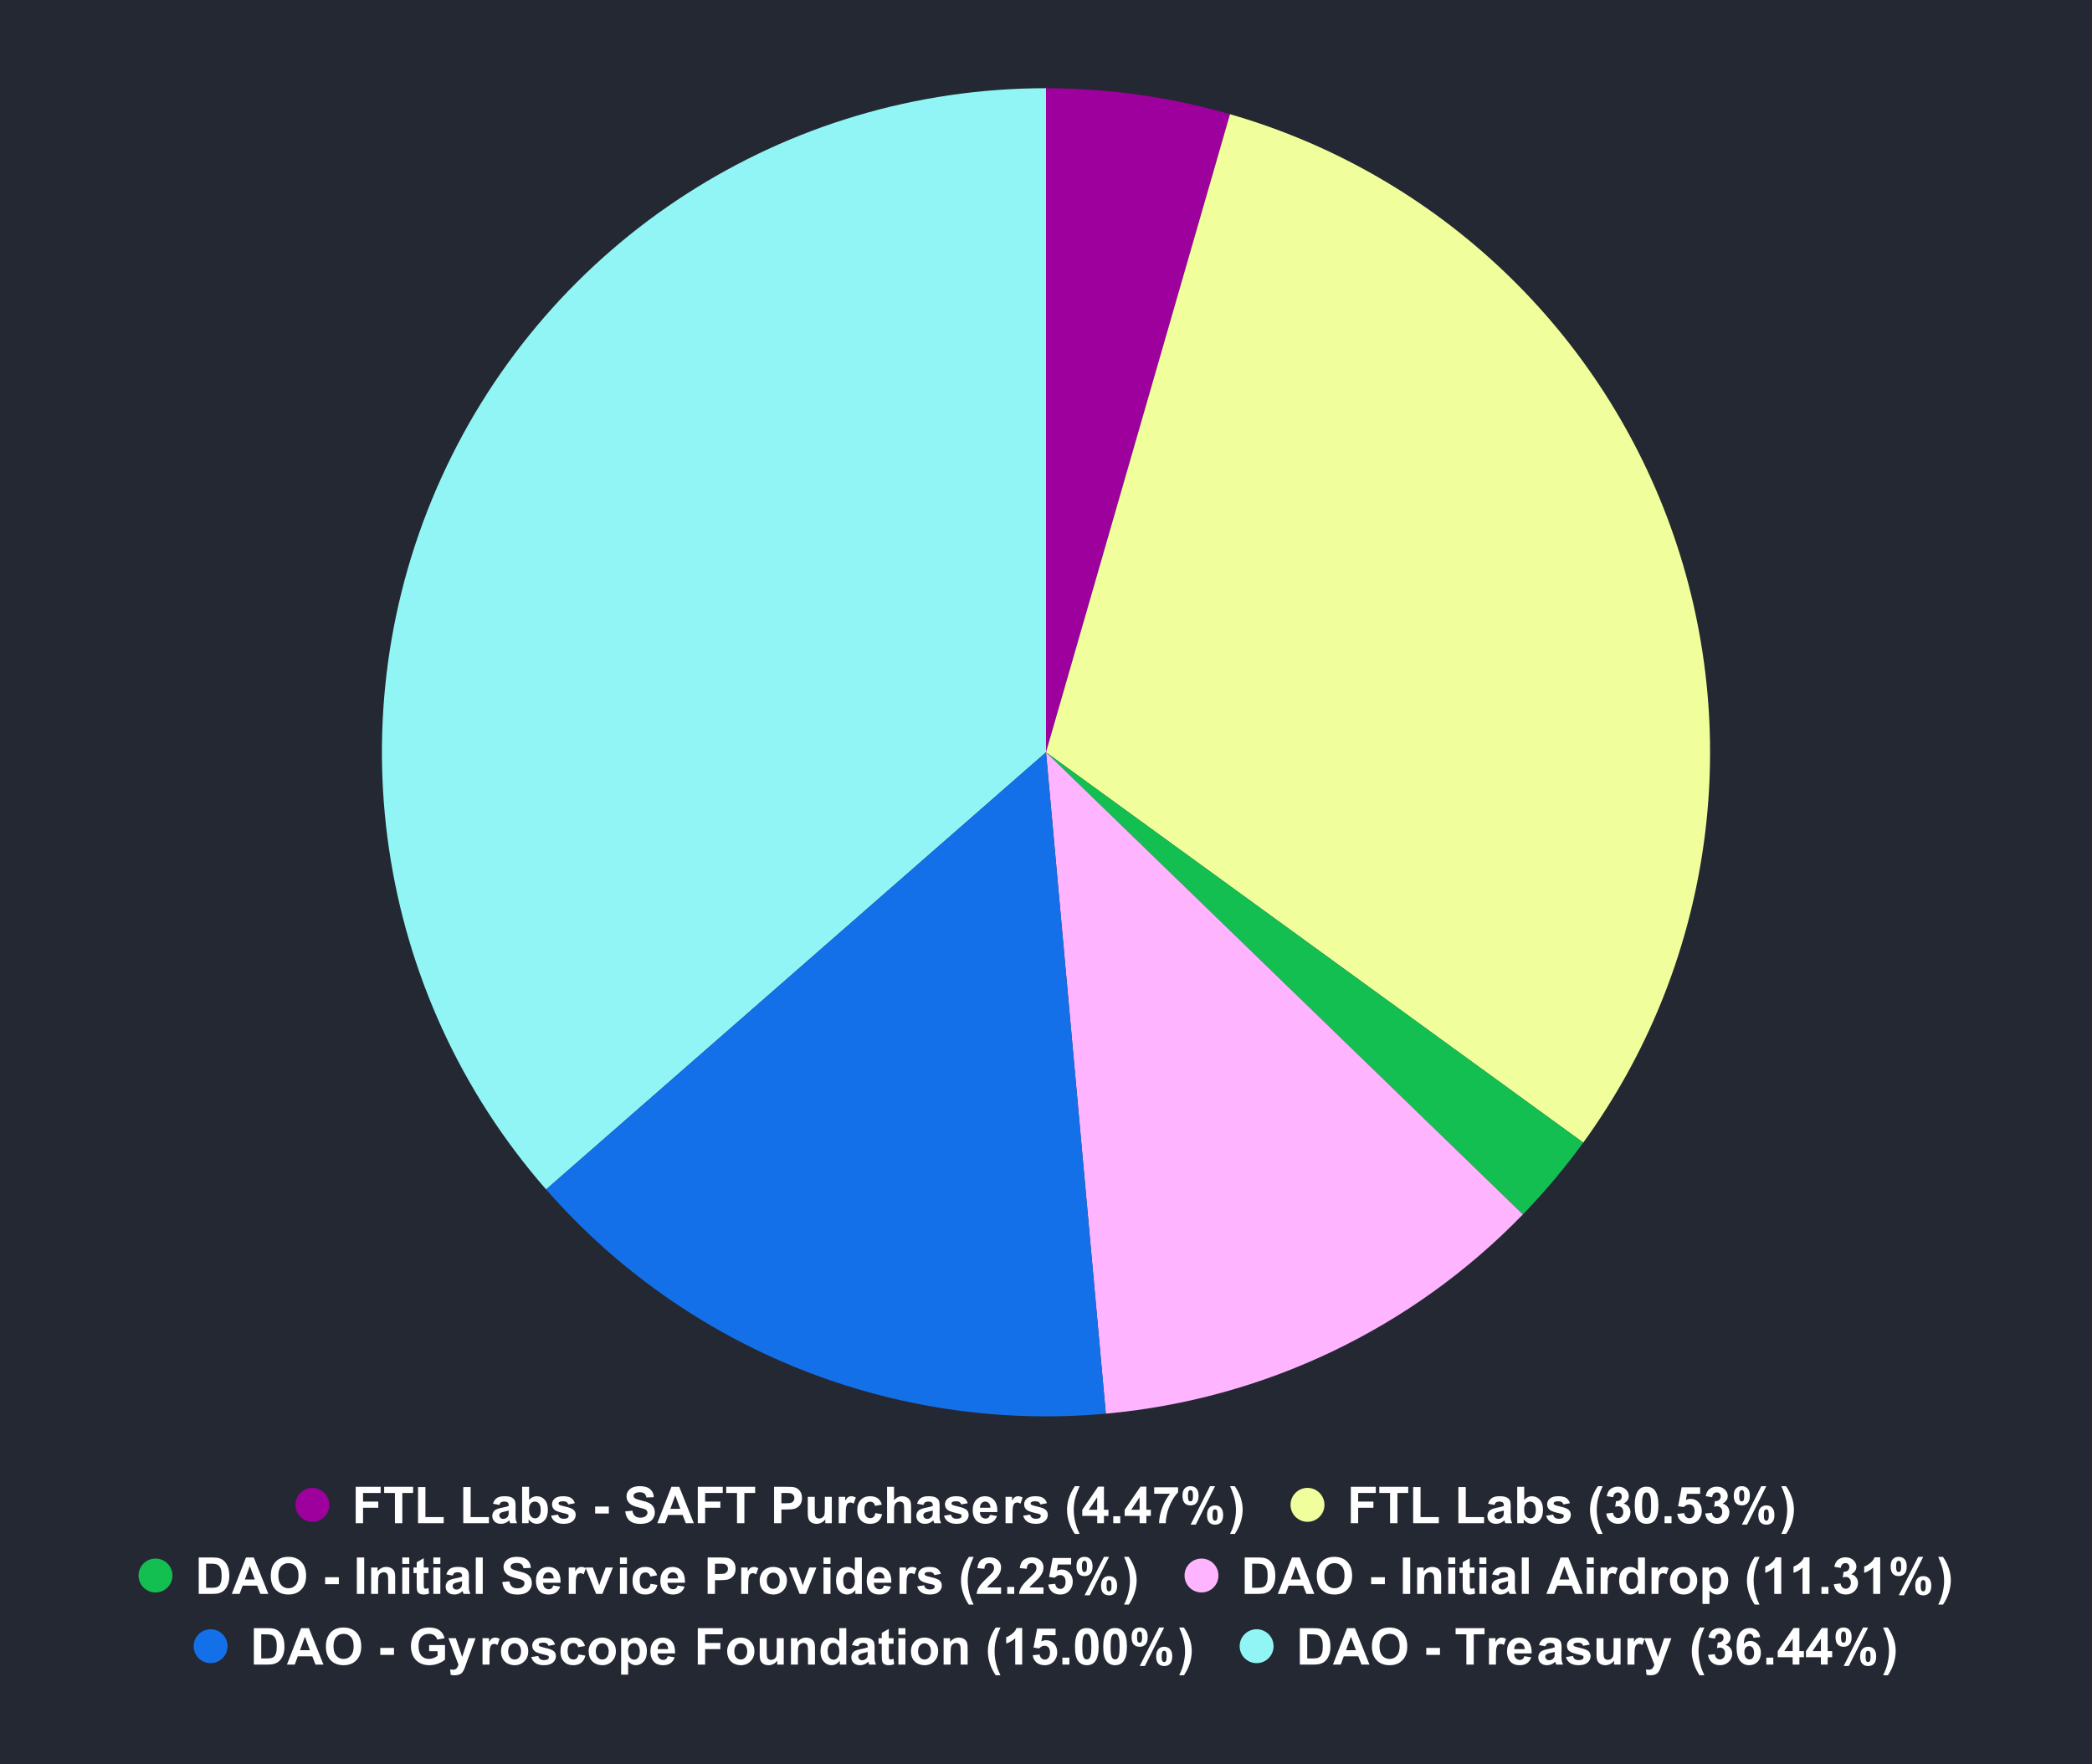 <svg version="1.1" viewBox="0.0 0.0 740.0 624.0" fill="none" stroke="none" stroke-linecap="square" stroke-miterlimit="10" width="740" height="624" xmlns:xlink="http://www.w3.org/1999/xlink" xmlns="http://www.w3.org/2000/svg"><path fill="#232832" d="M0 0L740.0 0L740.0 624.0L0 624.0L0 0Z" fill-rule="nonzero"/><path fill="#9d009d" d="M370.0 31.2C392.018 31.2 413.926 34.296 435.081 40.396L370.0 266.1Z" fill-rule="nonzero"/><path fill="#f0ff9b" d="M435.081 40.396C508.662 61.612 567.281 117.364 592.159 189.788C617.037 262.213 605.05 342.218 560.038 404.171L370.0 266.1Z" fill-rule="nonzero"/><path fill="#14bf51" d="M560.038 404.171C553.529 413.13 546.394 421.617 538.688 429.57L370.0 266.1Z" fill-rule="nonzero"/><path fill="#ffb4ff" d="M538.688 429.57C499.538 469.969 447.189 494.977 391.161 500.045L370.0 266.1Z" fill-rule="nonzero"/><path fill="#91f5f5" d="M193.173 420.729C132.508 351.356 118.014 252.918 156.107 169.003C194.2 85.088 277.844 31.2 370.0 31.2L370.0 266.1Z" fill-rule="nonzero"/><path fill="#1470e8" d="M391.161 500.045C316.274 506.819 242.67 477.332 193.173 420.729L370.0 266.1Z" fill-rule="nonzero"/><path fill="#9d009d" d="M116.5 532.3C116.5 535.614 113.814 538.3 110.5 538.3C107.186 538.3 104.5 535.614 104.5 532.3C104.5 528.986 107.186 526.3 110.5 526.3C113.814 526.3 116.5 528.986 116.5 532.3Z" fill-rule="nonzero"/><path fill="#ffffff" d="M125.828 538.8L125.828 525.909L134.656 525.909L134.656 528.097L128.422 528.097L128.422 531.144L133.812 531.144L133.812 533.331L128.422 533.331L128.422 538.8L125.828 538.8ZM139.703 538.8L139.703 528.097L135.891 528.097L135.891 525.909L146.125 525.909L146.125 528.097L142.312 528.097L142.312 538.8L139.703 538.8ZM147.875 538.8L147.875 526.019L150.484 526.019L150.484 536.628L156.953 536.628L156.953 538.8L147.875 538.8ZM163.875 538.8L163.875 526.019L166.484 526.019L166.484 536.628L172.953 536.628L172.953 538.8L163.875 538.8ZM176.641 532.316L174.391 531.909Q174.781 530.55 175.703 529.909Q176.625 529.253 178.438 529.253Q180.094 529.253 180.891 529.644Q181.703 530.034 182.031 530.644Q182.375 531.237 182.375 532.847L182.344 535.737Q182.344 536.956 182.453 537.55Q182.578 538.128 182.906 538.8L180.469 538.8Q180.359 538.55 180.219 538.066Q180.156 537.847 180.141 537.784Q179.5 538.394 178.781 538.706Q178.062 539.019 177.25 539.019Q175.797 539.019 174.969 538.237Q174.141 537.441 174.141 536.253Q174.141 535.456 174.516 534.847Q174.891 534.222 175.578 533.894Q176.266 533.566 177.547 533.316Q179.281 532.987 179.938 532.706L179.938 532.456Q179.938 531.753 179.578 531.456Q179.234 531.144 178.266 531.144Q177.609 531.144 177.234 531.409Q176.859 531.659 176.641 532.316ZM179.938 534.316Q179.469 534.472 178.438 534.691Q177.406 534.909 177.094 535.128Q176.609 535.472 176.609 536.003Q176.609 536.519 177.0 536.894Q177.391 537.269 177.984 537.269Q178.656 537.269 179.25 536.831Q179.703 536.503 179.844 536.019Q179.938 535.691 179.938 534.816L179.938 534.316ZM184.688 538.8L184.688 525.909L187.156 525.909L187.156 530.55Q188.297 529.253 189.859 529.253Q191.562 529.253 192.672 530.487Q193.797 531.722 193.797 534.034Q193.797 536.425 192.656 537.722Q191.531 539.019 189.906 539.019Q189.094 539.019 188.312 538.612Q187.547 538.206 186.984 537.425L186.984 538.8L184.688 538.8ZM187.141 533.925Q187.141 535.378 187.594 536.081Q188.234 537.066 189.297 537.066Q190.125 537.066 190.688 536.362Q191.266 535.659 191.266 534.159Q191.266 532.566 190.688 531.862Q190.109 531.144 189.203 531.144Q188.312 531.144 187.719 531.831Q187.141 532.519 187.141 533.925ZM194.922 536.144L197.406 535.753Q197.562 536.472 198.047 536.847Q198.531 537.222 199.391 537.222Q200.359 537.222 200.844 536.878Q201.156 536.628 201.156 536.222Q201.156 535.941 200.984 535.753Q200.797 535.581 200.156 535.425Q197.172 534.769 196.375 534.222Q195.266 533.472 195.266 532.112Q195.266 530.909 196.219 530.081Q197.188 529.253 199.188 529.253Q201.109 529.253 202.031 529.878Q202.969 530.503 203.328 531.722L201.0 532.159Q200.844 531.612 200.422 531.331Q200.016 531.034 199.234 531.034Q198.266 531.034 197.844 531.3Q197.562 531.503 197.562 531.8Q197.562 532.066 197.812 532.253Q198.141 532.503 200.109 532.956Q202.078 533.394 202.875 534.05Q203.641 534.706 203.641 535.878Q203.641 537.159 202.562 538.097Q201.5 539.019 199.391 539.019Q197.484 539.019 196.375 538.237Q195.266 537.456 194.922 536.144ZM210.516 535.362L210.516 532.894L215.359 532.894L215.359 535.362L210.516 535.362ZM221.156 534.612L223.688 534.362Q223.906 535.628 224.609 536.237Q225.312 536.831 226.5 536.831Q227.75 536.831 228.391 536.3Q229.031 535.769 229.031 535.05Q229.031 534.597 228.75 534.284Q228.484 533.956 227.828 533.722Q227.359 533.566 225.734 533.159Q223.641 532.644 222.797 531.878Q221.609 530.816 221.609 529.284Q221.609 528.3 222.172 527.456Q222.734 526.597 223.781 526.144Q224.828 525.691 226.312 525.691Q228.75 525.691 229.969 526.753Q231.203 527.816 231.266 529.597L228.656 529.706Q228.484 528.722 227.938 528.284Q227.391 527.847 226.297 527.847Q225.156 527.847 224.516 528.316Q224.109 528.612 224.109 529.112Q224.109 529.566 224.484 529.894Q224.984 530.316 226.875 530.769Q228.781 531.206 229.688 531.691Q230.594 532.159 231.109 533.003Q231.625 533.831 231.625 535.05Q231.625 536.159 231.0 537.128Q230.391 538.081 229.266 538.566Q228.141 539.034 226.469 539.034Q224.031 539.034 222.719 537.909Q221.406 536.769 221.156 534.612ZM245.422 538.8L242.594 538.8L241.469 535.878L236.328 535.878L235.266 538.8L232.5 538.8L237.516 525.909L240.266 525.909L245.422 538.8ZM240.641 533.706L238.859 528.925L237.125 533.706L240.641 533.706ZM246.828 538.8L246.828 525.909L255.656 525.909L255.656 528.097L249.422 528.097L249.422 531.144L254.812 531.144L254.812 533.331L249.422 533.331L249.422 538.8L246.828 538.8ZM260.703 538.8L260.703 528.097L256.891 528.097L256.891 525.909L267.125 525.909L267.125 528.097L263.312 528.097L263.312 538.8L260.703 538.8ZM273.812 538.8L273.812 525.909L277.984 525.909Q280.359 525.909 281.078 526.112Q282.188 526.394 282.938 527.378Q283.688 528.347 283.688 529.878Q283.688 531.066 283.25 531.878Q282.812 532.675 282.141 533.144Q281.484 533.612 280.812 533.753Q279.875 533.941 278.109 533.941L276.406 533.941L276.406 538.8L273.812 538.8ZM276.406 528.097L276.406 531.753L277.828 531.753Q279.375 531.753 279.891 531.55Q280.406 531.347 280.703 530.925Q281.0 530.487 281.0 529.909Q281.0 529.206 280.578 528.753Q280.172 528.3 279.547 528.175Q279.078 528.097 277.672 528.097L276.406 528.097ZM291.938 538.8L291.938 537.409Q291.422 538.144 290.594 538.581Q289.766 539.019 288.844 539.019Q287.906 539.019 287.156 538.612Q286.406 538.191 286.062 537.441Q285.734 536.691 285.734 535.378L285.734 529.472L288.203 529.472L288.203 533.753Q288.203 535.722 288.344 536.175Q288.484 536.612 288.844 536.878Q289.203 537.128 289.75 537.128Q290.391 537.128 290.891 536.784Q291.391 536.441 291.578 535.925Q291.766 535.409 291.766 533.409L291.766 529.472L294.234 529.472L294.234 538.8L291.938 538.8ZM299.156 538.8L296.688 538.8L296.688 529.472L298.984 529.472L298.984 530.8Q299.562 529.847 300.031 529.55Q300.516 529.253 301.109 529.253Q301.953 529.253 302.734 529.722L301.969 531.878Q301.344 531.472 300.812 531.472Q300.297 531.472 299.922 531.753Q299.562 532.034 299.359 532.784Q299.156 533.534 299.156 535.909L299.156 538.8ZM311.938 532.222L309.5 532.659Q309.375 531.941 308.938 531.566Q308.5 531.191 307.812 531.191Q306.891 531.191 306.328 531.831Q305.781 532.472 305.781 533.972Q305.781 535.628 306.344 536.316Q306.906 537.003 307.844 537.003Q308.547 537.003 308.984 536.597Q309.438 536.191 309.625 535.222L312.047 535.628Q311.672 537.3 310.594 538.159Q309.531 539.019 307.734 539.019Q305.688 539.019 304.469 537.722Q303.25 536.425 303.25 534.144Q303.25 531.831 304.469 530.55Q305.688 529.253 307.781 529.253Q309.484 529.253 310.484 529.987Q311.484 530.722 311.938 532.222ZM316.25 525.909L316.25 530.659Q317.453 529.253 319.109 529.253Q319.969 529.253 320.641 529.581Q321.328 529.894 321.672 530.394Q322.031 530.878 322.156 531.472Q322.281 532.066 322.281 533.331L322.281 538.8L319.812 538.8L319.812 533.862Q319.812 532.394 319.672 532.003Q319.531 531.612 319.172 531.378Q318.812 531.144 318.281 531.144Q317.672 531.144 317.188 531.441Q316.703 531.737 316.469 532.347Q316.25 532.941 316.25 534.128L316.25 538.8L313.781 538.8L313.781 525.909L316.25 525.909ZM326.641 532.316L324.391 531.909Q324.781 530.55 325.703 529.909Q326.625 529.253 328.438 529.253Q330.094 529.253 330.891 529.644Q331.703 530.034 332.031 530.644Q332.375 531.237 332.375 532.847L332.344 535.737Q332.344 536.956 332.453 537.55Q332.578 538.128 332.906 538.8L330.469 538.8Q330.359 538.55 330.219 538.066Q330.156 537.847 330.141 537.784Q329.5 538.394 328.781 538.706Q328.062 539.019 327.25 539.019Q325.797 539.019 324.969 538.237Q324.141 537.441 324.141 536.253Q324.141 535.456 324.516 534.847Q324.891 534.222 325.578 533.894Q326.266 533.566 327.547 533.316Q329.281 532.987 329.938 532.706L329.938 532.456Q329.938 531.753 329.578 531.456Q329.234 531.144 328.266 531.144Q327.609 531.144 327.234 531.409Q326.859 531.659 326.641 532.316ZM329.938 534.316Q329.469 534.472 328.438 534.691Q327.406 534.909 327.094 535.128Q326.609 535.472 326.609 536.003Q326.609 536.519 327.0 536.894Q327.391 537.269 327.984 537.269Q328.656 537.269 329.25 536.831Q329.703 536.503 329.844 536.019Q329.938 535.691 329.938 534.816L329.938 534.316ZM333.922 536.144L336.406 535.753Q336.562 536.472 337.047 536.847Q337.531 537.222 338.391 537.222Q339.359 537.222 339.844 536.878Q340.156 536.628 340.156 536.222Q340.156 535.941 339.984 535.753Q339.797 535.581 339.156 535.425Q336.172 534.769 335.375 534.222Q334.266 533.472 334.266 532.112Q334.266 530.909 335.219 530.081Q336.188 529.253 338.188 529.253Q340.109 529.253 341.031 529.878Q341.969 530.503 342.328 531.722L340.0 532.159Q339.844 531.612 339.422 531.331Q339.016 531.034 338.234 531.034Q337.266 531.034 336.844 531.3Q336.562 531.503 336.562 531.8Q336.562 532.066 336.812 532.253Q337.141 532.503 339.109 532.956Q341.078 533.394 341.875 534.05Q342.641 534.706 342.641 535.878Q342.641 537.159 341.562 538.097Q340.5 539.019 338.391 539.019Q336.484 539.019 335.375 538.237Q334.266 537.456 333.922 536.144ZM350.203 535.831L352.656 536.237Q352.188 537.597 351.156 538.316Q350.141 539.019 348.594 539.019Q346.156 539.019 345.0 537.425Q344.078 536.144 344.078 534.206Q344.078 531.878 345.281 530.566Q346.5 529.253 348.359 529.253Q350.438 529.253 351.641 530.628Q352.844 532.003 352.797 534.847L346.609 534.847Q346.625 535.941 347.188 536.55Q347.766 537.159 348.625 537.159Q349.203 537.159 349.594 536.847Q350.0 536.534 350.203 535.831ZM350.344 533.331Q350.312 532.253 349.781 531.706Q349.25 531.144 348.5 531.144Q347.688 531.144 347.172 531.737Q346.641 532.316 346.641 533.331L350.344 533.331ZM358.156 538.8L355.688 538.8L355.688 529.472L357.984 529.472L357.984 530.8Q358.562 529.847 359.031 529.55Q359.516 529.253 360.109 529.253Q360.953 529.253 361.734 529.722L360.969 531.878Q360.344 531.472 359.812 531.472Q359.297 531.472 358.922 531.753Q358.562 532.034 358.359 532.784Q358.156 533.534 358.156 535.909L358.156 538.8ZM361.922 536.144L364.406 535.753Q364.562 536.472 365.047 536.847Q365.531 537.222 366.391 537.222Q367.359 537.222 367.844 536.878Q368.156 536.628 368.156 536.222Q368.156 535.941 367.984 535.753Q367.797 535.581 367.156 535.425Q364.172 534.769 363.375 534.222Q362.266 533.472 362.266 532.112Q362.266 530.909 363.219 530.081Q364.188 529.253 366.188 529.253Q368.109 529.253 369.031 529.878Q369.969 530.503 370.328 531.722L368.0 532.159Q367.844 531.612 367.422 531.331Q367.016 531.034 366.234 531.034Q365.266 531.034 364.844 531.3Q364.562 531.503 364.562 531.8Q364.562 532.066 364.812 532.253Q365.141 532.503 367.109 532.956Q369.078 533.394 369.875 534.05Q370.641 534.706 370.641 535.878Q370.641 537.159 369.562 538.097Q368.5 539.019 366.391 539.019Q364.484 539.019 363.375 538.237Q362.266 537.456 361.922 536.144ZM381.891 542.581L380.188 542.581Q378.844 540.566 378.141 538.378Q377.438 536.175 377.438 534.128Q377.438 531.597 378.312 529.331Q379.062 527.362 380.234 525.691L381.922 525.691Q380.703 528.362 380.25 530.237Q379.812 532.097 379.812 534.191Q379.812 535.628 380.078 537.144Q380.344 538.644 380.812 540.019Q381.109 540.909 381.891 542.581ZM388.109 538.8L388.109 536.206L382.828 536.206L382.828 534.05L388.422 525.862L390.5 525.862L390.5 534.034L392.094 534.034L392.094 536.206L390.5 536.206L390.5 538.8L388.109 538.8ZM388.109 534.034L388.109 529.628L385.141 534.034L388.109 534.034ZM393.797 538.8L393.797 536.331L396.266 536.331L396.266 538.8L393.797 538.8ZM403.109 538.8L403.109 536.206L397.828 536.206L397.828 534.05L403.422 525.862L405.5 525.862L405.5 534.034L407.094 534.034L407.094 536.206L405.5 536.206L405.5 538.8L403.109 538.8ZM403.109 534.034L403.109 529.628L400.141 534.034L403.109 534.034ZM408.266 528.378L408.266 526.097L416.719 526.097L416.719 527.878Q415.672 528.909 414.578 530.847Q413.5 532.769 412.938 534.941Q412.375 537.097 412.375 538.8L410.0 538.8Q410.062 536.128 411.094 533.347Q412.141 530.566 413.875 528.378L408.266 528.378ZM418.281 529.097Q418.281 527.362 419.031 526.534Q419.797 525.691 421.109 525.691Q422.453 525.691 423.203 526.534Q423.969 527.362 423.969 529.097Q423.969 530.831 423.203 531.675Q422.453 532.503 421.141 532.503Q419.797 532.503 419.031 531.675Q418.281 530.831 418.281 529.097ZM420.203 529.081Q420.203 530.331 420.5 530.769Q420.719 531.081 421.109 531.081Q421.5 531.081 421.719 530.769Q422.0 530.331 422.0 529.081Q422.0 527.816 421.719 527.394Q421.5 527.081 421.109 527.081Q420.719 527.081 420.5 527.394Q420.203 527.816 420.203 529.081ZM422.984 539.3L421.156 539.3L428.016 525.691L429.797 525.691L422.984 539.3ZM426.969 535.909Q426.969 534.175 427.734 533.347Q428.5 532.503 429.812 532.503Q431.141 532.503 431.891 533.347Q432.656 534.175 432.656 535.909Q432.656 537.644 431.891 538.487Q431.141 539.316 429.844 539.316Q428.5 539.316 427.734 538.487Q426.969 537.644 426.969 535.909ZM428.906 535.894Q428.906 537.159 429.188 537.581Q429.406 537.909 429.797 537.909Q430.188 537.909 430.406 537.581Q430.688 537.159 430.688 535.894Q430.688 534.644 430.406 534.206Q430.188 533.894 429.797 533.894Q429.406 533.894 429.188 534.206Q428.906 534.644 428.906 535.894ZM435.109 542.581Q435.844 541.019 436.141 540.175Q436.438 539.347 436.688 538.269Q436.938 537.175 437.062 536.191Q437.188 535.206 437.188 534.191Q437.188 532.097 436.734 530.237Q436.297 528.362 435.094 525.691L436.766 525.691Q438.094 527.581 438.828 529.706Q439.562 531.816 439.562 534.003Q439.562 535.831 438.984 537.941Q438.328 540.3 436.812 542.581L435.109 542.581Z" fill-rule="nonzero"/><path fill="#f0ff9b" d="M468.5 532.3C468.5 535.614 465.814 538.3 462.5 538.3C459.186 538.3 456.5 535.614 456.5 532.3C456.5 528.986 459.186 526.3 462.5 526.3C465.814 526.3 468.5 528.986 468.5 532.3Z" fill-rule="nonzero"/><path fill="#ffffff" d="M477.828 538.8L477.828 525.909L486.656 525.909L486.656 528.097L480.422 528.097L480.422 531.144L485.812 531.144L485.812 533.331L480.422 533.331L480.422 538.8L477.828 538.8ZM491.703 538.8L491.703 528.097L487.891 528.097L487.891 525.909L498.125 525.909L498.125 528.097L494.312 528.097L494.312 538.8L491.703 538.8ZM499.875 538.8L499.875 526.019L502.484 526.019L502.484 536.628L508.953 536.628L508.953 538.8L499.875 538.8ZM515.875 538.8L515.875 526.019L518.484 526.019L518.484 536.628L524.953 536.628L524.953 538.8L515.875 538.8ZM528.641 532.316L526.391 531.909Q526.781 530.55 527.703 529.909Q528.625 529.253 530.438 529.253Q532.094 529.253 532.891 529.644Q533.703 530.034 534.031 530.644Q534.375 531.237 534.375 532.847L534.344 535.737Q534.344 536.956 534.453 537.55Q534.578 538.128 534.906 538.8L532.469 538.8Q532.359 538.55 532.219 538.066Q532.156 537.847 532.141 537.784Q531.5 538.394 530.781 538.706Q530.062 539.019 529.25 539.019Q527.797 539.019 526.969 538.237Q526.141 537.441 526.141 536.253Q526.141 535.456 526.516 534.847Q526.891 534.222 527.578 533.894Q528.266 533.566 529.547 533.316Q531.281 532.987 531.938 532.706L531.938 532.456Q531.938 531.753 531.578 531.456Q531.234 531.144 530.266 531.144Q529.609 531.144 529.234 531.409Q528.859 531.659 528.641 532.316ZM531.938 534.316Q531.469 534.472 530.438 534.691Q529.406 534.909 529.094 535.128Q528.609 535.472 528.609 536.003Q528.609 536.519 529.0 536.894Q529.391 537.269 529.984 537.269Q530.656 537.269 531.25 536.831Q531.703 536.503 531.844 536.019Q531.938 535.691 531.938 534.816L531.938 534.316ZM536.688 538.8L536.688 525.909L539.156 525.909L539.156 530.55Q540.297 529.253 541.859 529.253Q543.562 529.253 544.672 530.487Q545.797 531.722 545.797 534.034Q545.797 536.425 544.656 537.722Q543.531 539.019 541.906 539.019Q541.094 539.019 540.312 538.612Q539.547 538.206 538.984 537.425L538.984 538.8L536.688 538.8ZM539.141 533.925Q539.141 535.378 539.594 536.081Q540.234 537.066 541.297 537.066Q542.125 537.066 542.688 536.362Q543.266 535.659 543.266 534.159Q543.266 532.566 542.688 531.862Q542.109 531.144 541.203 531.144Q540.312 531.144 539.719 531.831Q539.141 532.519 539.141 533.925ZM546.922 536.144L549.406 535.753Q549.562 536.472 550.047 536.847Q550.531 537.222 551.391 537.222Q552.359 537.222 552.844 536.878Q553.156 536.628 553.156 536.222Q553.156 535.941 552.984 535.753Q552.797 535.581 552.156 535.425Q549.172 534.769 548.375 534.222Q547.266 533.472 547.266 532.112Q547.266 530.909 548.219 530.081Q549.188 529.253 551.188 529.253Q553.109 529.253 554.031 529.878Q554.969 530.503 555.328 531.722L553.0 532.159Q552.844 531.612 552.422 531.331Q552.016 531.034 551.234 531.034Q550.266 531.034 549.844 531.3Q549.562 531.503 549.562 531.8Q549.562 532.066 549.812 532.253Q550.141 532.503 552.109 532.956Q554.078 533.394 554.875 534.05Q555.641 534.706 555.641 535.878Q555.641 537.159 554.562 538.097Q553.5 539.019 551.391 539.019Q549.484 539.019 548.375 538.237Q547.266 537.456 546.922 536.144ZM566.891 542.581L565.188 542.581Q563.844 540.566 563.141 538.378Q562.438 536.175 562.438 534.128Q562.438 531.597 563.312 529.331Q564.062 527.362 565.234 525.691L566.922 525.691Q565.703 528.362 565.25 530.237Q564.812 532.097 564.812 534.191Q564.812 535.628 565.078 537.144Q565.344 538.644 565.812 540.019Q566.109 540.909 566.891 542.581ZM568.172 535.378L570.562 535.097Q570.688 536.003 571.188 536.487Q571.688 536.972 572.391 536.972Q573.156 536.972 573.672 536.394Q574.203 535.816 574.203 534.831Q574.203 533.894 573.703 533.347Q573.203 532.8 572.484 532.8Q572.016 532.8 571.344 532.987L571.625 530.972Q572.625 531.003 573.141 530.55Q573.672 530.081 573.672 529.316Q573.672 528.659 573.281 528.284Q572.906 527.894 572.266 527.894Q571.625 527.894 571.172 528.331Q570.734 528.769 570.641 529.612L568.359 529.222Q568.594 528.066 569.078 527.362Q569.562 526.659 570.406 526.269Q571.266 525.862 572.328 525.862Q574.156 525.862 575.25 527.019Q576.156 527.972 576.156 529.159Q576.156 530.862 574.297 531.878Q575.406 532.112 576.062 532.941Q576.734 533.769 576.734 534.925Q576.734 536.628 575.5 537.831Q574.266 539.019 572.406 539.019Q570.672 539.019 569.516 538.019Q568.359 537.003 568.172 535.378ZM582.438 525.862Q584.312 525.862 585.359 527.191Q586.625 528.784 586.625 532.441Q586.625 536.097 585.359 537.706Q584.312 539.019 582.438 539.019Q580.562 539.019 579.406 537.581Q578.25 536.128 578.25 532.425Q578.25 528.784 579.516 527.175Q580.562 525.862 582.438 525.862ZM582.438 527.909Q581.984 527.909 581.625 528.206Q581.281 528.487 581.094 529.222Q580.844 530.175 580.844 532.441Q580.844 534.706 581.062 535.566Q581.297 536.409 581.641 536.691Q581.984 536.972 582.438 536.972Q582.891 536.972 583.234 536.691Q583.594 536.394 583.781 535.659Q584.047 534.706 584.047 532.441Q584.047 530.175 583.812 529.331Q583.578 528.487 583.234 528.206Q582.891 527.909 582.438 527.909ZM588.797 538.8L588.797 536.331L591.266 536.331L591.266 538.8L588.797 538.8ZM593.297 535.487L595.766 535.237Q595.859 536.066 596.375 536.55Q596.906 537.034 597.578 537.034Q598.359 537.034 598.891 536.409Q599.422 535.784 599.422 534.519Q599.422 533.331 598.891 532.737Q598.359 532.144 597.516 532.144Q596.453 532.144 595.609 533.081L593.594 532.8L594.859 526.097L601.391 526.097L601.391 528.409L596.734 528.409L596.344 530.597Q597.172 530.175 598.031 530.175Q599.688 530.175 600.828 531.378Q601.969 532.566 601.969 534.472Q601.969 536.066 601.047 537.316Q599.781 539.019 597.547 539.019Q595.766 539.019 594.641 538.066Q593.516 537.097 593.297 535.487ZM603.172 535.378L605.562 535.097Q605.688 536.003 606.188 536.487Q606.688 536.972 607.391 536.972Q608.156 536.972 608.672 536.394Q609.203 535.816 609.203 534.831Q609.203 533.894 608.703 533.347Q608.203 532.8 607.484 532.8Q607.016 532.8 606.344 532.987L606.625 530.972Q607.625 531.003 608.141 530.55Q608.672 530.081 608.672 529.316Q608.672 528.659 608.281 528.284Q607.906 527.894 607.266 527.894Q606.625 527.894 606.172 528.331Q605.734 528.769 605.641 529.612L603.359 529.222Q603.594 528.066 604.078 527.362Q604.562 526.659 605.406 526.269Q606.266 525.862 607.328 525.862Q609.156 525.862 610.25 527.019Q611.156 527.972 611.156 529.159Q611.156 530.862 609.297 531.878Q610.406 532.112 611.062 532.941Q611.734 533.769 611.734 534.925Q611.734 536.628 610.5 537.831Q609.266 539.019 607.406 539.019Q605.672 539.019 604.516 538.019Q603.359 537.003 603.172 535.378ZM613.281 529.097Q613.281 527.362 614.031 526.534Q614.797 525.691 616.109 525.691Q617.453 525.691 618.203 526.534Q618.969 527.362 618.969 529.097Q618.969 530.831 618.203 531.675Q617.453 532.503 616.141 532.503Q614.797 532.503 614.031 531.675Q613.281 530.831 613.281 529.097ZM615.203 529.081Q615.203 530.331 615.5 530.769Q615.719 531.081 616.109 531.081Q616.5 531.081 616.719 530.769Q617.0 530.331 617.0 529.081Q617.0 527.816 616.719 527.394Q616.5 527.081 616.109 527.081Q615.719 527.081 615.5 527.394Q615.203 527.816 615.203 529.081ZM617.984 539.3L616.156 539.3L623.016 525.691L624.797 525.691L617.984 539.3ZM621.969 535.909Q621.969 534.175 622.734 533.347Q623.5 532.503 624.812 532.503Q626.141 532.503 626.891 533.347Q627.656 534.175 627.656 535.909Q627.656 537.644 626.891 538.487Q626.141 539.316 624.844 539.316Q623.5 539.316 622.734 538.487Q621.969 537.644 621.969 535.909ZM623.906 535.894Q623.906 537.159 624.188 537.581Q624.406 537.909 624.797 537.909Q625.188 537.909 625.406 537.581Q625.688 537.159 625.688 535.894Q625.688 534.644 625.406 534.206Q625.188 533.894 624.797 533.894Q624.406 533.894 624.188 534.206Q623.906 534.644 623.906 535.894ZM630.109 542.581Q630.844 541.019 631.141 540.175Q631.438 539.347 631.688 538.269Q631.938 537.175 632.062 536.191Q632.188 535.206 632.188 534.191Q632.188 532.097 631.734 530.237Q631.297 528.362 630.094 525.691L631.766 525.691Q633.094 527.581 633.828 529.706Q634.562 531.816 634.562 534.003Q634.562 535.831 633.984 537.941Q633.328 540.3 631.812 542.581L630.109 542.581Z" fill-rule="nonzero"/><path fill="#14bf51" d="M61.0 557.3C61.0 560.614 58.314 563.3 55.0 563.3C51.686 563.3 49.0 560.614 49.0 557.3C49.0 553.986 51.686 551.3 55.0 551.3C58.314 551.3 61.0 553.986 61.0 557.3Z" fill-rule="nonzero"/><path fill="#ffffff" d="M70.297 550.909L75.062 550.909Q76.672 550.909 77.516 551.159Q78.641 551.487 79.453 552.347Q80.266 553.206 80.688 554.441Q81.109 555.675 81.109 557.487Q81.109 559.066 80.703 560.222Q80.219 561.628 79.328 562.503Q78.656 563.159 77.5 563.534Q76.641 563.8 75.203 563.8L70.297 563.8L70.297 550.909ZM72.906 553.097L72.906 561.628L74.844 561.628Q75.938 561.628 76.422 561.503Q77.047 561.347 77.469 560.972Q77.891 560.597 78.141 559.737Q78.406 558.862 78.406 557.362Q78.406 555.878 78.141 555.081Q77.891 554.269 77.406 553.831Q76.938 553.378 76.203 553.222Q75.656 553.097 74.078 553.097L72.906 553.097ZM94.922 563.8L92.094 563.8L90.969 560.878L85.828 560.878L84.766 563.8L82.0 563.8L87.016 550.909L89.766 550.909L94.922 563.8ZM90.141 558.706L88.359 553.925L86.625 558.706L90.141 558.706ZM95.781 557.441Q95.781 555.472 96.375 554.128Q96.812 553.144 97.562 552.362Q98.328 551.581 99.234 551.206Q100.438 550.691 102.016 550.691Q104.859 550.691 106.562 552.456Q108.281 554.222 108.281 557.378Q108.281 560.487 106.578 562.253Q104.891 564.019 102.047 564.019Q99.172 564.019 97.469 562.269Q95.781 560.519 95.781 557.441ZM98.469 557.347Q98.469 559.534 99.469 560.675Q100.484 561.8 102.047 561.8Q103.594 561.8 104.594 560.675Q105.594 559.55 105.594 557.316Q105.594 555.097 104.625 554.019Q103.656 552.925 102.047 552.925Q100.438 552.925 99.453 554.034Q98.469 555.128 98.469 557.347ZM115.016 560.362L115.016 557.894L119.859 557.894L119.859 560.362L115.016 560.362ZM126.234 563.8L126.234 550.909L128.828 550.909L128.828 563.8L126.234 563.8ZM139.781 563.8L137.312 563.8L137.312 559.034Q137.312 557.519 137.156 557.081Q137.0 556.644 136.641 556.394Q136.281 556.144 135.781 556.144Q135.141 556.144 134.625 556.503Q134.125 556.847 133.938 557.425Q133.75 558.003 133.75 559.566L133.75 563.8L131.281 563.8L131.281 554.472L133.562 554.472L133.562 555.831Q134.797 554.253 136.641 554.253Q137.469 554.253 138.141 554.55Q138.812 554.847 139.156 555.3Q139.516 555.753 139.641 556.347Q139.781 556.925 139.781 558.003L139.781 563.8ZM142.297 553.206L142.297 550.909L144.766 550.909L144.766 553.206L142.297 553.206ZM142.297 563.8L142.297 554.472L144.766 554.472L144.766 563.8L142.297 563.8ZM151.578 554.472L151.578 556.441L149.891 556.441L149.891 560.191Q149.891 561.331 149.938 561.534Q149.984 561.722 150.156 561.847Q150.328 561.956 150.578 561.956Q150.906 561.956 151.562 561.722L151.781 563.644Q150.906 564.019 149.828 564.019Q149.156 564.019 148.609 563.8Q148.078 563.566 147.828 563.206Q147.578 562.847 147.484 562.237Q147.406 561.816 147.406 560.503L147.406 556.441L146.266 556.441L146.266 554.472L147.406 554.472L147.406 552.612L149.891 551.175L149.891 554.472L151.578 554.472ZM153.297 553.206L153.297 550.909L155.766 550.909L155.766 553.206L153.297 553.206ZM153.297 563.8L153.297 554.472L155.766 554.472L155.766 563.8L153.297 563.8ZM160.141 557.316L157.891 556.909Q158.281 555.55 159.203 554.909Q160.125 554.253 161.938 554.253Q163.594 554.253 164.391 554.644Q165.203 555.034 165.531 555.644Q165.875 556.237 165.875 557.847L165.844 560.737Q165.844 561.956 165.953 562.55Q166.078 563.128 166.406 563.8L163.969 563.8Q163.859 563.55 163.719 563.066Q163.656 562.847 163.641 562.784Q163.0 563.394 162.281 563.706Q161.562 564.019 160.75 564.019Q159.297 564.019 158.469 563.237Q157.641 562.441 157.641 561.253Q157.641 560.456 158.016 559.847Q158.391 559.222 159.078 558.894Q159.766 558.566 161.047 558.316Q162.781 557.987 163.438 557.706L163.438 557.456Q163.438 556.753 163.078 556.456Q162.734 556.144 161.766 556.144Q161.109 556.144 160.734 556.409Q160.359 556.659 160.141 557.316ZM163.438 559.316Q162.969 559.472 161.938 559.691Q160.906 559.909 160.594 560.128Q160.109 560.472 160.109 561.003Q160.109 561.519 160.5 561.894Q160.891 562.269 161.484 562.269Q162.156 562.269 162.75 561.831Q163.203 561.503 163.344 561.019Q163.438 560.691 163.438 559.816L163.438 559.316ZM168.297 563.8L168.297 550.909L170.766 550.909L170.766 563.8L168.297 563.8ZM177.656 559.612L180.188 559.362Q180.406 560.628 181.109 561.237Q181.812 561.831 183.0 561.831Q184.25 561.831 184.891 561.3Q185.531 560.769 185.531 560.05Q185.531 559.597 185.25 559.284Q184.984 558.956 184.328 558.722Q183.859 558.566 182.234 558.159Q180.141 557.644 179.297 556.878Q178.109 555.816 178.109 554.284Q178.109 553.3 178.672 552.456Q179.234 551.597 180.281 551.144Q181.328 550.691 182.812 550.691Q185.25 550.691 186.469 551.753Q187.703 552.816 187.766 554.597L185.156 554.706Q184.984 553.722 184.438 553.284Q183.891 552.847 182.797 552.847Q181.656 552.847 181.016 553.316Q180.609 553.612 180.609 554.112Q180.609 554.566 180.984 554.894Q181.484 555.316 183.375 555.769Q185.281 556.206 186.188 556.691Q187.094 557.159 187.609 558.003Q188.125 558.831 188.125 560.05Q188.125 561.159 187.5 562.128Q186.891 563.081 185.766 563.566Q184.641 564.034 182.969 564.034Q180.531 564.034 179.219 562.909Q177.906 561.769 177.656 559.612ZM195.703 560.831L198.156 561.237Q197.688 562.597 196.656 563.316Q195.641 564.019 194.094 564.019Q191.656 564.019 190.5 562.425Q189.578 561.144 189.578 559.206Q189.578 556.878 190.781 555.566Q192.0 554.253 193.859 554.253Q195.938 554.253 197.141 555.628Q198.344 557.003 198.297 559.847L192.109 559.847Q192.125 560.941 192.688 561.55Q193.266 562.159 194.125 562.159Q194.703 562.159 195.094 561.847Q195.5 561.534 195.703 560.831ZM195.844 558.331Q195.812 557.253 195.281 556.706Q194.75 556.144 194.0 556.144Q193.188 556.144 192.672 556.737Q192.141 557.316 192.141 558.331L195.844 558.331ZM203.656 563.8L201.188 563.8L201.188 554.472L203.484 554.472L203.484 555.8Q204.062 554.847 204.531 554.55Q205.016 554.253 205.609 554.253Q206.453 554.253 207.234 554.722L206.469 556.878Q205.844 556.472 205.312 556.472Q204.797 556.472 204.422 556.753Q204.062 557.034 203.859 557.784Q203.656 558.534 203.656 560.909L203.656 563.8ZM210.859 563.8L207.094 554.472L209.688 554.472L211.453 559.222L211.953 560.816Q212.156 560.206 212.219 560.019Q212.328 559.628 212.469 559.222L214.25 554.472L216.797 554.472L213.078 563.8L210.859 563.8ZM219.297 553.206L219.297 550.909L221.766 550.909L221.766 553.206L219.297 553.206ZM219.297 563.8L219.297 554.472L221.766 554.472L221.766 563.8L219.297 563.8ZM232.438 557.222L230.0 557.659Q229.875 556.941 229.438 556.566Q229.0 556.191 228.312 556.191Q227.391 556.191 226.828 556.831Q226.281 557.472 226.281 558.972Q226.281 560.628 226.844 561.316Q227.406 562.003 228.344 562.003Q229.047 562.003 229.484 561.597Q229.938 561.191 230.125 560.222L232.547 560.628Q232.172 562.3 231.094 563.159Q230.031 564.019 228.234 564.019Q226.188 564.019 224.969 562.722Q223.75 561.425 223.75 559.144Q223.75 556.831 224.969 555.55Q226.188 554.253 228.281 554.253Q229.984 554.253 230.984 554.987Q231.984 555.722 232.438 557.222ZM239.703 560.831L242.156 561.237Q241.688 562.597 240.656 563.316Q239.641 564.019 238.094 564.019Q235.656 564.019 234.5 562.425Q233.578 561.144 233.578 559.206Q233.578 556.878 234.781 555.566Q236.0 554.253 237.859 554.253Q239.938 554.253 241.141 555.628Q242.344 557.003 242.297 559.847L236.109 559.847Q236.125 560.941 236.688 561.55Q237.266 562.159 238.125 562.159Q238.703 562.159 239.094 561.847Q239.5 561.534 239.703 560.831ZM239.844 558.331Q239.812 557.253 239.281 556.706Q238.75 556.144 238.0 556.144Q237.188 556.144 236.672 556.737Q236.141 557.316 236.141 558.331L239.844 558.331ZM250.312 563.8L250.312 550.909L254.484 550.909Q256.859 550.909 257.578 551.112Q258.688 551.394 259.438 552.378Q260.188 553.347 260.188 554.878Q260.188 556.066 259.75 556.878Q259.312 557.675 258.641 558.144Q257.984 558.612 257.312 558.753Q256.375 558.941 254.609 558.941L252.906 558.941L252.906 563.8L250.312 563.8ZM252.906 553.097L252.906 556.753L254.328 556.753Q255.875 556.753 256.391 556.55Q256.906 556.347 257.203 555.925Q257.5 555.487 257.5 554.909Q257.5 554.206 257.078 553.753Q256.672 553.3 256.047 553.175Q255.578 553.097 254.172 553.097L252.906 553.097ZM264.656 563.8L262.188 563.8L262.188 554.472L264.484 554.472L264.484 555.8Q265.062 554.847 265.531 554.55Q266.016 554.253 266.609 554.253Q267.453 554.253 268.234 554.722L267.469 556.878Q266.844 556.472 266.312 556.472Q265.797 556.472 265.422 556.753Q265.062 557.034 264.859 557.784Q264.656 558.534 264.656 560.909L264.656 563.8ZM268.719 559.003Q268.719 557.769 269.328 556.628Q269.938 555.472 271.047 554.862Q272.156 554.253 273.531 554.253Q275.641 554.253 277.0 555.628Q278.359 557.003 278.359 559.112Q278.359 561.222 276.984 562.628Q275.625 564.019 273.547 564.019Q272.266 564.019 271.094 563.441Q269.938 562.847 269.328 561.737Q268.719 560.612 268.719 559.003ZM271.25 559.128Q271.25 560.519 271.906 561.269Q272.578 562.003 273.531 562.003Q274.5 562.003 275.156 561.269Q275.812 560.519 275.812 559.112Q275.812 557.737 275.156 557.003Q274.5 556.269 273.531 556.269Q272.578 556.269 271.906 557.003Q271.25 557.737 271.25 559.128ZM282.859 563.8L279.094 554.472L281.688 554.472L283.453 559.222L283.953 560.816Q284.156 560.206 284.219 560.019Q284.328 559.628 284.469 559.222L286.25 554.472L288.797 554.472L285.078 563.8L282.859 563.8ZM291.297 553.206L291.297 550.909L293.766 550.909L293.766 553.206L291.297 553.206ZM291.297 563.8L291.297 554.472L293.766 554.472L293.766 563.8L291.297 563.8ZM304.859 563.8L302.562 563.8L302.562 562.425Q301.984 563.222 301.203 563.628Q300.438 564.019 299.641 564.019Q298.031 564.019 296.875 562.722Q295.734 561.425 295.734 559.097Q295.734 556.722 296.844 555.487Q297.969 554.253 299.672 554.253Q301.234 554.253 302.391 555.55L302.391 550.909L304.859 550.909L304.859 563.8ZM298.266 558.925Q298.266 560.425 298.672 561.097Q299.266 562.066 300.344 562.066Q301.203 562.066 301.797 561.347Q302.391 560.612 302.391 559.175Q302.391 557.566 301.812 556.862Q301.234 556.144 300.328 556.144Q299.453 556.144 298.859 556.847Q298.266 557.534 298.266 558.925ZM312.703 560.831L315.156 561.237Q314.688 562.597 313.656 563.316Q312.641 564.019 311.094 564.019Q308.656 564.019 307.5 562.425Q306.578 561.144 306.578 559.206Q306.578 556.878 307.781 555.566Q309.0 554.253 310.859 554.253Q312.938 554.253 314.141 555.628Q315.344 557.003 315.297 559.847L309.109 559.847Q309.125 560.941 309.688 561.55Q310.266 562.159 311.125 562.159Q311.703 562.159 312.094 561.847Q312.5 561.534 312.703 560.831ZM312.844 558.331Q312.812 557.253 312.281 556.706Q311.75 556.144 311.0 556.144Q310.188 556.144 309.672 556.737Q309.141 557.316 309.141 558.331L312.844 558.331ZM320.656 563.8L318.188 563.8L318.188 554.472L320.484 554.472L320.484 555.8Q321.062 554.847 321.531 554.55Q322.016 554.253 322.609 554.253Q323.453 554.253 324.234 554.722L323.469 556.878Q322.844 556.472 322.312 556.472Q321.797 556.472 321.422 556.753Q321.062 557.034 320.859 557.784Q320.656 558.534 320.656 560.909L320.656 563.8ZM324.422 561.144L326.906 560.753Q327.062 561.472 327.547 561.847Q328.031 562.222 328.891 562.222Q329.859 562.222 330.344 561.878Q330.656 561.628 330.656 561.222Q330.656 560.941 330.484 560.753Q330.297 560.581 329.656 560.425Q326.672 559.769 325.875 559.222Q324.766 558.472 324.766 557.112Q324.766 555.909 325.719 555.081Q326.688 554.253 328.688 554.253Q330.609 554.253 331.531 554.878Q332.469 555.503 332.828 556.722L330.5 557.159Q330.344 556.612 329.922 556.331Q329.516 556.034 328.734 556.034Q327.766 556.034 327.344 556.3Q327.062 556.503 327.062 556.8Q327.062 557.066 327.312 557.253Q327.641 557.503 329.609 557.956Q331.578 558.394 332.375 559.05Q333.141 559.706 333.141 560.878Q333.141 562.159 332.062 563.097Q331.0 564.019 328.891 564.019Q326.984 564.019 325.875 563.237Q324.766 562.456 324.422 561.144ZM344.391 567.581L342.688 567.581Q341.344 565.566 340.641 563.378Q339.938 561.175 339.938 559.128Q339.938 556.597 340.812 554.331Q341.562 552.362 342.734 550.691L344.422 550.691Q343.203 553.362 342.75 555.237Q342.312 557.097 342.312 559.191Q342.312 560.628 342.578 562.144Q342.844 563.644 343.312 565.019Q343.609 565.909 344.391 567.581ZM354.109 561.503L354.109 563.8L345.453 563.8Q345.594 562.503 346.297 561.347Q347.0 560.175 349.062 558.237Q350.734 556.691 351.125 556.128Q351.625 555.378 351.625 554.628Q351.625 553.8 351.172 553.362Q350.734 552.909 349.953 552.909Q349.188 552.909 348.719 553.378Q348.266 553.847 348.203 554.925L345.734 554.675Q345.953 552.644 347.109 551.753Q348.281 550.862 350.016 550.862Q351.922 550.862 353.016 551.894Q354.109 552.925 354.109 554.441Q354.109 555.316 353.797 556.112Q353.484 556.894 352.812 557.753Q352.359 558.331 351.188 559.409Q350.016 560.472 349.703 560.831Q349.391 561.175 349.203 561.503L354.109 561.503ZM356.297 563.8L356.297 561.331L358.766 561.331L358.766 563.8L356.297 563.8ZM369.109 561.503L369.109 563.8L360.453 563.8Q360.594 562.503 361.297 561.347Q362.0 560.175 364.062 558.237Q365.734 556.691 366.125 556.128Q366.625 555.378 366.625 554.628Q366.625 553.8 366.172 553.362Q365.734 552.909 364.953 552.909Q364.188 552.909 363.719 553.378Q363.266 553.847 363.203 554.925L360.734 554.675Q360.953 552.644 362.109 551.753Q363.281 550.862 365.016 550.862Q366.922 550.862 368.016 551.894Q369.109 552.925 369.109 554.441Q369.109 555.316 368.797 556.112Q368.484 556.894 367.812 557.753Q367.359 558.331 366.188 559.409Q365.016 560.472 364.703 560.831Q364.391 561.175 364.203 561.503L369.109 561.503ZM370.797 560.487L373.266 560.237Q373.359 561.066 373.875 561.55Q374.406 562.034 375.078 562.034Q375.859 562.034 376.391 561.409Q376.922 560.784 376.922 559.519Q376.922 558.331 376.391 557.737Q375.859 557.144 375.016 557.144Q373.953 557.144 373.109 558.081L371.094 557.8L372.359 551.097L378.891 551.097L378.891 553.409L374.234 553.409L373.844 555.597Q374.672 555.175 375.531 555.175Q377.188 555.175 378.328 556.378Q379.469 557.566 379.469 559.472Q379.469 561.066 378.547 562.316Q377.281 564.019 375.047 564.019Q373.266 564.019 372.141 563.066Q371.016 562.097 370.797 560.487ZM380.781 554.097Q380.781 552.362 381.531 551.534Q382.297 550.691 383.609 550.691Q384.953 550.691 385.703 551.534Q386.469 552.362 386.469 554.097Q386.469 555.831 385.703 556.675Q384.953 557.503 383.641 557.503Q382.297 557.503 381.531 556.675Q380.781 555.831 380.781 554.097ZM382.703 554.081Q382.703 555.331 383.0 555.769Q383.219 556.081 383.609 556.081Q384.0 556.081 384.219 555.769Q384.5 555.331 384.5 554.081Q384.5 552.816 384.219 552.394Q384.0 552.081 383.609 552.081Q383.219 552.081 383.0 552.394Q382.703 552.816 382.703 554.081ZM385.484 564.3L383.656 564.3L390.516 550.691L392.297 550.691L385.484 564.3ZM389.469 560.909Q389.469 559.175 390.234 558.347Q391.0 557.503 392.312 557.503Q393.641 557.503 394.391 558.347Q395.156 559.175 395.156 560.909Q395.156 562.644 394.391 563.487Q393.641 564.316 392.344 564.316Q391.0 564.316 390.234 563.487Q389.469 562.644 389.469 560.909ZM391.406 560.894Q391.406 562.159 391.688 562.581Q391.906 562.909 392.297 562.909Q392.688 562.909 392.906 562.581Q393.188 562.159 393.188 560.894Q393.188 559.644 392.906 559.206Q392.688 558.894 392.297 558.894Q391.906 558.894 391.688 559.206Q391.406 559.644 391.406 560.894ZM397.609 567.581Q398.344 566.019 398.641 565.175Q398.938 564.347 399.188 563.269Q399.438 562.175 399.562 561.191Q399.688 560.206 399.688 559.191Q399.688 557.097 399.234 555.237Q398.797 553.362 397.594 550.691L399.266 550.691Q400.594 552.581 401.328 554.706Q402.062 556.816 402.062 559.003Q402.062 560.831 401.484 562.941Q400.828 565.3 399.312 567.581L397.609 567.581Z" fill-rule="nonzero"/><path fill="#ffb4ff" d="M431.0 557.3C431.0 560.614 428.314 563.3 425.0 563.3C421.686 563.3 419.0 560.614 419.0 557.3C419.0 553.986 421.686 551.3 425.0 551.3C428.314 551.3 431.0 553.986 431.0 557.3Z" fill-rule="nonzero"/><path fill="#ffffff" d="M440.297 550.909L445.062 550.909Q446.672 550.909 447.516 551.159Q448.641 551.487 449.453 552.347Q450.266 553.206 450.688 554.441Q451.109 555.675 451.109 557.487Q451.109 559.066 450.703 560.222Q450.219 561.628 449.328 562.503Q448.656 563.159 447.5 563.534Q446.641 563.8 445.203 563.8L440.297 563.8L440.297 550.909ZM442.906 553.097L442.906 561.628L444.844 561.628Q445.938 561.628 446.422 561.503Q447.047 561.347 447.469 560.972Q447.891 560.597 448.141 559.737Q448.406 558.862 448.406 557.362Q448.406 555.878 448.141 555.081Q447.891 554.269 447.406 553.831Q446.938 553.378 446.203 553.222Q445.656 553.097 444.078 553.097L442.906 553.097ZM464.922 563.8L462.094 563.8L460.969 560.878L455.828 560.878L454.766 563.8L452.0 563.8L457.016 550.909L459.766 550.909L464.922 563.8ZM460.141 558.706L458.359 553.925L456.625 558.706L460.141 558.706ZM465.781 557.441Q465.781 555.472 466.375 554.128Q466.812 553.144 467.562 552.362Q468.328 551.581 469.234 551.206Q470.438 550.691 472.016 550.691Q474.859 550.691 476.562 552.456Q478.281 554.222 478.281 557.378Q478.281 560.487 476.578 562.253Q474.891 564.019 472.047 564.019Q469.172 564.019 467.469 562.269Q465.781 560.519 465.781 557.441ZM468.469 557.347Q468.469 559.534 469.469 560.675Q470.484 561.8 472.047 561.8Q473.594 561.8 474.594 560.675Q475.594 559.55 475.594 557.316Q475.594 555.097 474.625 554.019Q473.656 552.925 472.047 552.925Q470.438 552.925 469.453 554.034Q468.469 555.128 468.469 557.347ZM485.016 560.362L485.016 557.894L489.859 557.894L489.859 560.362L485.016 560.362ZM496.234 563.8L496.234 550.909L498.828 550.909L498.828 563.8L496.234 563.8ZM509.781 563.8L507.312 563.8L507.312 559.034Q507.312 557.519 507.156 557.081Q507.0 556.644 506.641 556.394Q506.281 556.144 505.781 556.144Q505.141 556.144 504.625 556.503Q504.125 556.847 503.938 557.425Q503.75 558.003 503.75 559.566L503.75 563.8L501.281 563.8L501.281 554.472L503.562 554.472L503.562 555.831Q504.797 554.253 506.641 554.253Q507.469 554.253 508.141 554.55Q508.812 554.847 509.156 555.3Q509.516 555.753 509.641 556.347Q509.781 556.925 509.781 558.003L509.781 563.8ZM512.297 553.206L512.297 550.909L514.766 550.909L514.766 553.206L512.297 553.206ZM512.297 563.8L512.297 554.472L514.766 554.472L514.766 563.8L512.297 563.8ZM521.578 554.472L521.578 556.441L519.891 556.441L519.891 560.191Q519.891 561.331 519.938 561.534Q519.984 561.722 520.156 561.847Q520.328 561.956 520.578 561.956Q520.906 561.956 521.562 561.722L521.781 563.644Q520.906 564.019 519.828 564.019Q519.156 564.019 518.609 563.8Q518.078 563.566 517.828 563.206Q517.578 562.847 517.484 562.237Q517.406 561.816 517.406 560.503L517.406 556.441L516.266 556.441L516.266 554.472L517.406 554.472L517.406 552.612L519.891 551.175L519.891 554.472L521.578 554.472ZM523.297 553.206L523.297 550.909L525.766 550.909L525.766 553.206L523.297 553.206ZM523.297 563.8L523.297 554.472L525.766 554.472L525.766 563.8L523.297 563.8ZM530.141 557.316L527.891 556.909Q528.281 555.55 529.203 554.909Q530.125 554.253 531.938 554.253Q533.594 554.253 534.391 554.644Q535.203 555.034 535.531 555.644Q535.875 556.237 535.875 557.847L535.844 560.737Q535.844 561.956 535.953 562.55Q536.078 563.128 536.406 563.8L533.969 563.8Q533.859 563.55 533.719 563.066Q533.656 562.847 533.641 562.784Q533.0 563.394 532.281 563.706Q531.562 564.019 530.75 564.019Q529.297 564.019 528.469 563.237Q527.641 562.441 527.641 561.253Q527.641 560.456 528.016 559.847Q528.391 559.222 529.078 558.894Q529.766 558.566 531.047 558.316Q532.781 557.987 533.438 557.706L533.438 557.456Q533.438 556.753 533.078 556.456Q532.734 556.144 531.766 556.144Q531.109 556.144 530.734 556.409Q530.359 556.659 530.141 557.316ZM533.438 559.316Q532.969 559.472 531.938 559.691Q530.906 559.909 530.594 560.128Q530.109 560.472 530.109 561.003Q530.109 561.519 530.5 561.894Q530.891 562.269 531.484 562.269Q532.156 562.269 532.75 561.831Q533.203 561.503 533.344 561.019Q533.438 560.691 533.438 559.816L533.438 559.316ZM538.297 563.8L538.297 550.909L540.766 550.909L540.766 563.8L538.297 563.8ZM559.922 563.8L557.094 563.8L555.969 560.878L550.828 560.878L549.766 563.8L547.0 563.8L552.016 550.909L554.766 550.909L559.922 563.8ZM555.141 558.706L553.359 553.925L551.625 558.706L555.141 558.706ZM561.297 553.206L561.297 550.909L563.766 550.909L563.766 553.206L561.297 553.206ZM561.297 563.8L561.297 554.472L563.766 554.472L563.766 563.8L561.297 563.8ZM568.656 563.8L566.188 563.8L566.188 554.472L568.484 554.472L568.484 555.8Q569.062 554.847 569.531 554.55Q570.016 554.253 570.609 554.253Q571.453 554.253 572.234 554.722L571.469 556.878Q570.844 556.472 570.312 556.472Q569.797 556.472 569.422 556.753Q569.062 557.034 568.859 557.784Q568.656 558.534 568.656 560.909L568.656 563.8ZM581.859 563.8L579.562 563.8L579.562 562.425Q578.984 563.222 578.203 563.628Q577.438 564.019 576.641 564.019Q575.031 564.019 573.875 562.722Q572.734 561.425 572.734 559.097Q572.734 556.722 573.844 555.487Q574.969 554.253 576.672 554.253Q578.234 554.253 579.391 555.55L579.391 550.909L581.859 550.909L581.859 563.8ZM575.266 558.925Q575.266 560.425 575.672 561.097Q576.266 562.066 577.344 562.066Q578.203 562.066 578.797 561.347Q579.391 560.612 579.391 559.175Q579.391 557.566 578.812 556.862Q578.234 556.144 577.328 556.144Q576.453 556.144 575.859 556.847Q575.266 557.534 575.266 558.925ZM586.656 563.8L584.188 563.8L584.188 554.472L586.484 554.472L586.484 555.8Q587.062 554.847 587.531 554.55Q588.016 554.253 588.609 554.253Q589.453 554.253 590.234 554.722L589.469 556.878Q588.844 556.472 588.312 556.472Q587.797 556.472 587.422 556.753Q587.062 557.034 586.859 557.784Q586.656 558.534 586.656 560.909L586.656 563.8ZM590.719 559.003Q590.719 557.769 591.328 556.628Q591.938 555.472 593.047 554.862Q594.156 554.253 595.531 554.253Q597.641 554.253 599.0 555.628Q600.359 557.003 600.359 559.112Q600.359 561.222 598.984 562.628Q597.625 564.019 595.547 564.019Q594.266 564.019 593.094 563.441Q591.938 562.847 591.328 561.737Q590.719 560.612 590.719 559.003ZM593.25 559.128Q593.25 560.519 593.906 561.269Q594.578 562.003 595.531 562.003Q596.5 562.003 597.156 561.269Q597.812 560.519 597.812 559.112Q597.812 557.737 597.156 557.003Q596.5 556.269 595.531 556.269Q594.578 556.269 593.906 557.003Q593.25 557.737 593.25 559.128ZM602.219 554.472L604.531 554.472L604.531 555.831Q604.969 555.128 605.734 554.691Q606.5 554.253 607.438 554.253Q609.062 554.253 610.188 555.534Q611.328 556.8 611.328 559.081Q611.328 561.425 610.188 562.722Q609.047 564.019 607.422 564.019Q606.641 564.019 606.016 563.706Q605.391 563.394 604.688 562.644L604.688 567.347L602.219 567.347L602.219 554.472ZM604.672 558.972Q604.672 560.55 605.281 561.3Q605.906 562.05 606.812 562.05Q607.672 562.05 608.234 561.362Q608.812 560.675 608.812 559.097Q608.812 557.628 608.219 556.925Q607.641 556.206 606.766 556.206Q605.859 556.206 605.266 556.909Q604.672 557.597 604.672 558.972ZM622.391 567.581L620.688 567.581Q619.344 565.566 618.641 563.378Q617.938 561.175 617.938 559.128Q617.938 556.597 618.812 554.331Q619.562 552.362 620.734 550.691L622.422 550.691Q621.203 553.362 620.75 555.237Q620.312 557.097 620.312 559.191Q620.312 560.628 620.578 562.144Q620.844 563.644 621.312 565.019Q621.609 565.909 622.391 567.581ZM630.078 563.8L627.609 563.8L627.609 554.487Q626.266 555.753 624.422 556.362L624.422 554.128Q625.391 553.8 626.516 552.925Q627.656 552.034 628.078 550.862L630.078 550.862L630.078 563.8ZM640.078 563.8L637.609 563.8L637.609 554.487Q636.266 555.753 634.422 556.362L634.422 554.128Q635.391 553.8 636.516 552.925Q637.656 552.034 638.078 550.862L640.078 550.862L640.078 563.8ZM644.297 563.8L644.297 561.331L646.766 561.331L646.766 563.8L644.297 563.8ZM648.672 560.378L651.062 560.097Q651.188 561.003 651.688 561.487Q652.188 561.972 652.891 561.972Q653.656 561.972 654.172 561.394Q654.703 560.816 654.703 559.831Q654.703 558.894 654.203 558.347Q653.703 557.8 652.984 557.8Q652.516 557.8 651.844 557.987L652.125 555.972Q653.125 556.003 653.641 555.55Q654.172 555.081 654.172 554.316Q654.172 553.659 653.781 553.284Q653.406 552.894 652.766 552.894Q652.125 552.894 651.672 553.331Q651.234 553.769 651.141 554.612L648.859 554.222Q649.094 553.066 649.578 552.362Q650.062 551.659 650.906 551.269Q651.766 550.862 652.828 550.862Q654.656 550.862 655.75 552.019Q656.656 552.972 656.656 554.159Q656.656 555.862 654.797 556.878Q655.906 557.112 656.562 557.941Q657.234 558.769 657.234 559.925Q657.234 561.628 656.0 562.831Q654.766 564.019 652.906 564.019Q651.172 564.019 650.016 563.019Q648.859 562.003 648.672 560.378ZM665.078 563.8L662.609 563.8L662.609 554.487Q661.266 555.753 659.422 556.362L659.422 554.128Q660.391 553.8 661.516 552.925Q662.656 552.034 663.078 550.862L665.078 550.862L665.078 563.8ZM668.781 554.097Q668.781 552.362 669.531 551.534Q670.297 550.691 671.609 550.691Q672.953 550.691 673.703 551.534Q674.469 552.362 674.469 554.097Q674.469 555.831 673.703 556.675Q672.953 557.503 671.641 557.503Q670.297 557.503 669.531 556.675Q668.781 555.831 668.781 554.097ZM670.703 554.081Q670.703 555.331 671.0 555.769Q671.219 556.081 671.609 556.081Q672.0 556.081 672.219 555.769Q672.5 555.331 672.5 554.081Q672.5 552.816 672.219 552.394Q672.0 552.081 671.609 552.081Q671.219 552.081 671.0 552.394Q670.703 552.816 670.703 554.081ZM673.484 564.3L671.656 564.3L678.516 550.691L680.297 550.691L673.484 564.3ZM677.469 560.909Q677.469 559.175 678.234 558.347Q679.0 557.503 680.312 557.503Q681.641 557.503 682.391 558.347Q683.156 559.175 683.156 560.909Q683.156 562.644 682.391 563.487Q681.641 564.316 680.344 564.316Q679.0 564.316 678.234 563.487Q677.469 562.644 677.469 560.909ZM679.406 560.894Q679.406 562.159 679.688 562.581Q679.906 562.909 680.297 562.909Q680.688 562.909 680.906 562.581Q681.188 562.159 681.188 560.894Q681.188 559.644 680.906 559.206Q680.688 558.894 680.297 558.894Q679.906 558.894 679.688 559.206Q679.406 559.644 679.406 560.894ZM685.609 567.581Q686.344 566.019 686.641 565.175Q686.938 564.347 687.188 563.269Q687.438 562.175 687.562 561.191Q687.688 560.206 687.688 559.191Q687.688 557.097 687.234 555.237Q686.797 553.362 685.594 550.691L687.266 550.691Q688.594 552.581 689.328 554.706Q690.062 556.816 690.062 559.003Q690.062 560.831 689.484 562.941Q688.828 565.3 687.312 567.581L685.609 567.581Z" fill-rule="nonzero"/><path fill="#1470e8" d="M80.5 582.3C80.5 585.614 77.814 588.3 74.5 588.3C71.186 588.3 68.5 585.614 68.5 582.3C68.5 578.986 71.186 576.3 74.5 576.3C77.814 576.3 80.5 578.986 80.5 582.3Z" fill-rule="nonzero"/><path fill="#ffffff" d="M89.797 575.909L94.562 575.909Q96.172 575.909 97.016 576.159Q98.141 576.487 98.953 577.347Q99.766 578.206 100.188 579.441Q100.609 580.675 100.609 582.487Q100.609 584.066 100.203 585.222Q99.719 586.628 98.828 587.503Q98.156 588.159 97.0 588.534Q96.141 588.8 94.703 588.8L89.797 588.8L89.797 575.909ZM92.406 578.097L92.406 586.628L94.344 586.628Q95.438 586.628 95.922 586.503Q96.547 586.347 96.969 585.972Q97.391 585.597 97.641 584.737Q97.906 583.862 97.906 582.362Q97.906 580.878 97.641 580.081Q97.391 579.269 96.906 578.831Q96.438 578.378 95.703 578.222Q95.156 578.097 93.578 578.097L92.406 578.097ZM114.422 588.8L111.594 588.8L110.469 585.878L105.328 585.878L104.266 588.8L101.5 588.8L106.516 575.909L109.266 575.909L114.422 588.8ZM109.641 583.706L107.859 578.925L106.125 583.706L109.641 583.706ZM115.281 582.441Q115.281 580.472 115.875 579.128Q116.312 578.144 117.062 577.362Q117.828 576.581 118.734 576.206Q119.938 575.691 121.516 575.691Q124.359 575.691 126.062 577.456Q127.781 579.222 127.781 582.378Q127.781 585.487 126.078 587.253Q124.391 589.019 121.547 589.019Q118.672 589.019 116.969 587.269Q115.281 585.519 115.281 582.441ZM117.969 582.347Q117.969 584.534 118.969 585.675Q119.984 586.8 121.547 586.8Q123.094 586.8 124.094 585.675Q125.094 584.55 125.094 582.316Q125.094 580.097 124.125 579.019Q123.156 577.925 121.547 577.925Q119.938 577.925 118.953 579.034Q117.969 580.128 117.969 582.347ZM134.516 585.362L134.516 582.894L139.359 582.894L139.359 585.362L134.516 585.362ZM151.797 584.066L151.797 581.894L157.406 581.894L157.406 587.019Q156.594 587.816 155.031 588.425Q153.484 589.019 151.906 589.019Q149.875 589.019 148.375 588.175Q146.875 587.316 146.109 585.753Q145.359 584.175 145.359 582.316Q145.359 580.3 146.203 578.737Q147.047 577.175 148.672 576.331Q149.922 575.691 151.766 575.691Q154.156 575.691 155.5 576.706Q156.859 577.706 157.25 579.487L154.656 579.972Q154.391 579.019 153.641 578.472Q152.891 577.925 151.766 577.925Q150.062 577.925 149.047 579.003Q148.047 580.081 148.047 582.206Q148.047 584.503 149.062 585.659Q150.078 586.8 151.734 586.8Q152.547 586.8 153.359 586.487Q154.188 586.159 154.781 585.691L154.781 584.066L151.797 584.066ZM158.625 579.472L161.25 579.472L163.484 586.097L165.656 579.472L168.219 579.472L164.922 588.441L164.344 590.081Q164.016 590.894 163.719 591.316Q163.422 591.753 163.031 592.019Q162.656 592.284 162.094 592.425Q161.547 592.581 160.844 592.581Q160.125 592.581 159.438 592.441L159.219 590.503Q159.797 590.612 160.266 590.612Q161.125 590.612 161.531 590.112Q161.953 589.612 162.172 588.831L158.625 579.472ZM173.156 588.8L170.688 588.8L170.688 579.472L172.984 579.472L172.984 580.8Q173.562 579.847 174.031 579.55Q174.516 579.253 175.109 579.253Q175.953 579.253 176.734 579.722L175.969 581.878Q175.344 581.472 174.812 581.472Q174.297 581.472 173.922 581.753Q173.562 582.034 173.359 582.784Q173.156 583.534 173.156 585.909L173.156 588.8ZM177.219 584.003Q177.219 582.769 177.828 581.628Q178.438 580.472 179.547 579.862Q180.656 579.253 182.031 579.253Q184.141 579.253 185.5 580.628Q186.859 582.003 186.859 584.112Q186.859 586.222 185.484 587.628Q184.125 589.019 182.047 589.019Q180.766 589.019 179.594 588.441Q178.438 587.847 177.828 586.737Q177.219 585.612 177.219 584.003ZM179.75 584.128Q179.75 585.519 180.406 586.269Q181.078 587.003 182.031 587.003Q183.0 587.003 183.656 586.269Q184.312 585.519 184.312 584.112Q184.312 582.737 183.656 582.003Q183.0 581.269 182.031 581.269Q181.078 581.269 180.406 582.003Q179.75 582.737 179.75 584.128ZM187.922 586.144L190.406 585.753Q190.562 586.472 191.047 586.847Q191.531 587.222 192.391 587.222Q193.359 587.222 193.844 586.878Q194.156 586.628 194.156 586.222Q194.156 585.941 193.984 585.753Q193.797 585.581 193.156 585.425Q190.172 584.769 189.375 584.222Q188.266 583.472 188.266 582.112Q188.266 580.909 189.219 580.081Q190.188 579.253 192.188 579.253Q194.109 579.253 195.031 579.878Q195.969 580.503 196.328 581.722L194.0 582.159Q193.844 581.612 193.422 581.331Q193.016 581.034 192.234 581.034Q191.266 581.034 190.844 581.3Q190.562 581.503 190.562 581.8Q190.562 582.066 190.812 582.253Q191.141 582.503 193.109 582.956Q195.078 583.394 195.875 584.05Q196.641 584.706 196.641 585.878Q196.641 587.159 195.562 588.097Q194.5 589.019 192.391 589.019Q190.484 589.019 189.375 588.237Q188.266 587.456 187.922 586.144ZM206.938 582.222L204.5 582.659Q204.375 581.941 203.938 581.566Q203.5 581.191 202.812 581.191Q201.891 581.191 201.328 581.831Q200.781 582.472 200.781 583.972Q200.781 585.628 201.344 586.316Q201.906 587.003 202.844 587.003Q203.547 587.003 203.984 586.597Q204.438 586.191 204.625 585.222L207.047 585.628Q206.672 587.3 205.594 588.159Q204.531 589.019 202.734 589.019Q200.688 589.019 199.469 587.722Q198.25 586.425 198.25 584.144Q198.25 581.831 199.469 580.55Q200.688 579.253 202.781 579.253Q204.484 579.253 205.484 579.987Q206.484 580.722 206.938 582.222ZM208.219 584.003Q208.219 582.769 208.828 581.628Q209.438 580.472 210.547 579.862Q211.656 579.253 213.031 579.253Q215.141 579.253 216.5 580.628Q217.859 582.003 217.859 584.112Q217.859 586.222 216.484 587.628Q215.125 589.019 213.047 589.019Q211.766 589.019 210.594 588.441Q209.438 587.847 208.828 586.737Q208.219 585.612 208.219 584.003ZM210.75 584.128Q210.75 585.519 211.406 586.269Q212.078 587.003 213.031 587.003Q214.0 587.003 214.656 586.269Q215.312 585.519 215.312 584.112Q215.312 582.737 214.656 582.003Q214.0 581.269 213.031 581.269Q212.078 581.269 211.406 582.003Q210.75 582.737 210.75 584.128ZM219.719 579.472L222.031 579.472L222.031 580.831Q222.469 580.128 223.234 579.691Q224.0 579.253 224.938 579.253Q226.562 579.253 227.688 580.534Q228.828 581.8 228.828 584.081Q228.828 586.425 227.688 587.722Q226.547 589.019 224.922 589.019Q224.141 589.019 223.516 588.706Q222.891 588.394 222.188 587.644L222.188 592.347L219.719 592.347L219.719 579.472ZM222.172 583.972Q222.172 585.55 222.781 586.3Q223.406 587.05 224.312 587.05Q225.172 587.05 225.734 586.362Q226.312 585.675 226.312 584.097Q226.312 582.628 225.719 581.925Q225.141 581.206 224.266 581.206Q223.359 581.206 222.766 581.909Q222.172 582.597 222.172 583.972ZM236.203 585.831L238.656 586.237Q238.188 587.597 237.156 588.316Q236.141 589.019 234.594 589.019Q232.156 589.019 231.0 587.425Q230.078 586.144 230.078 584.206Q230.078 581.878 231.281 580.566Q232.5 579.253 234.359 579.253Q236.438 579.253 237.641 580.628Q238.844 582.003 238.797 584.847L232.609 584.847Q232.625 585.941 233.188 586.55Q233.766 587.159 234.625 587.159Q235.203 587.159 235.594 586.847Q236.0 586.534 236.203 585.831ZM236.344 583.331Q236.312 582.253 235.781 581.706Q235.25 581.144 234.5 581.144Q233.688 581.144 233.172 581.737Q232.641 582.316 232.641 583.331L236.344 583.331ZM246.828 588.8L246.828 575.909L255.656 575.909L255.656 578.097L249.422 578.097L249.422 581.144L254.812 581.144L254.812 583.331L249.422 583.331L249.422 588.8L246.828 588.8ZM257.219 584.003Q257.219 582.769 257.828 581.628Q258.438 580.472 259.547 579.862Q260.656 579.253 262.031 579.253Q264.141 579.253 265.5 580.628Q266.859 582.003 266.859 584.112Q266.859 586.222 265.484 587.628Q264.125 589.019 262.047 589.019Q260.766 589.019 259.594 588.441Q258.438 587.847 257.828 586.737Q257.219 585.612 257.219 584.003ZM259.75 584.128Q259.75 585.519 260.406 586.269Q261.078 587.003 262.031 587.003Q263.0 587.003 263.656 586.269Q264.312 585.519 264.312 584.112Q264.312 582.737 263.656 582.003Q263.0 581.269 262.031 581.269Q261.078 581.269 260.406 582.003Q259.75 582.737 259.75 584.128ZM274.938 588.8L274.938 587.409Q274.422 588.144 273.594 588.581Q272.766 589.019 271.844 589.019Q270.906 589.019 270.156 588.612Q269.406 588.191 269.062 587.441Q268.734 586.691 268.734 585.378L268.734 579.472L271.203 579.472L271.203 583.753Q271.203 585.722 271.344 586.175Q271.484 586.612 271.844 586.878Q272.203 587.128 272.75 587.128Q273.391 587.128 273.891 586.784Q274.391 586.441 274.578 585.925Q274.766 585.409 274.766 583.409L274.766 579.472L277.234 579.472L277.234 588.8L274.938 588.8ZM288.281 588.8L285.812 588.8L285.812 584.034Q285.812 582.519 285.656 582.081Q285.5 581.644 285.141 581.394Q284.781 581.144 284.281 581.144Q283.641 581.144 283.125 581.503Q282.625 581.847 282.438 582.425Q282.25 583.003 282.25 584.566L282.25 588.8L279.781 588.8L279.781 579.472L282.062 579.472L282.062 580.831Q283.297 579.253 285.141 579.253Q285.969 579.253 286.641 579.55Q287.312 579.847 287.656 580.3Q288.016 580.753 288.141 581.347Q288.281 581.925 288.281 583.003L288.281 588.8ZM299.359 588.8L297.062 588.8L297.062 587.425Q296.484 588.222 295.703 588.628Q294.938 589.019 294.141 589.019Q292.531 589.019 291.375 587.722Q290.234 586.425 290.234 584.097Q290.234 581.722 291.344 580.487Q292.469 579.253 294.172 579.253Q295.734 579.253 296.891 580.55L296.891 575.909L299.359 575.909L299.359 588.8ZM292.766 583.925Q292.766 585.425 293.172 586.097Q293.766 587.066 294.844 587.066Q295.703 587.066 296.297 586.347Q296.891 585.612 296.891 584.175Q296.891 582.566 296.312 581.862Q295.734 581.144 294.828 581.144Q293.953 581.144 293.359 581.847Q292.766 582.534 292.766 583.925ZM303.641 582.316L301.391 581.909Q301.781 580.55 302.703 579.909Q303.625 579.253 305.438 579.253Q307.094 579.253 307.891 579.644Q308.703 580.034 309.031 580.644Q309.375 581.237 309.375 582.847L309.344 585.737Q309.344 586.956 309.453 587.55Q309.578 588.128 309.906 588.8L307.469 588.8Q307.359 588.55 307.219 588.066Q307.156 587.847 307.141 587.784Q306.5 588.394 305.781 588.706Q305.062 589.019 304.25 589.019Q302.797 589.019 301.969 588.237Q301.141 587.441 301.141 586.253Q301.141 585.456 301.516 584.847Q301.891 584.222 302.578 583.894Q303.266 583.566 304.547 583.316Q306.281 582.987 306.938 582.706L306.938 582.456Q306.938 581.753 306.578 581.456Q306.234 581.144 305.266 581.144Q304.609 581.144 304.234 581.409Q303.859 581.659 303.641 582.316ZM306.938 584.316Q306.469 584.472 305.438 584.691Q304.406 584.909 304.094 585.128Q303.609 585.472 303.609 586.003Q303.609 586.519 304.0 586.894Q304.391 587.269 304.984 587.269Q305.656 587.269 306.25 586.831Q306.703 586.503 306.844 586.019Q306.938 585.691 306.938 584.816L306.938 584.316ZM316.078 579.472L316.078 581.441L314.391 581.441L314.391 585.191Q314.391 586.331 314.438 586.534Q314.484 586.722 314.656 586.847Q314.828 586.956 315.078 586.956Q315.406 586.956 316.062 586.722L316.281 588.644Q315.406 589.019 314.328 589.019Q313.656 589.019 313.109 588.8Q312.578 588.566 312.328 588.206Q312.078 587.847 311.984 587.237Q311.906 586.816 311.906 585.503L311.906 581.441L310.766 581.441L310.766 579.472L311.906 579.472L311.906 577.612L314.391 576.175L314.391 579.472L316.078 579.472ZM317.797 578.206L317.797 575.909L320.266 575.909L320.266 578.206L317.797 578.206ZM317.797 588.8L317.797 579.472L320.266 579.472L320.266 588.8L317.797 588.8ZM322.219 584.003Q322.219 582.769 322.828 581.628Q323.438 580.472 324.547 579.862Q325.656 579.253 327.031 579.253Q329.141 579.253 330.5 580.628Q331.859 582.003 331.859 584.112Q331.859 586.222 330.484 587.628Q329.125 589.019 327.047 589.019Q325.766 589.019 324.594 588.441Q323.438 587.847 322.828 586.737Q322.219 585.612 322.219 584.003ZM324.75 584.128Q324.75 585.519 325.406 586.269Q326.078 587.003 327.031 587.003Q328.0 587.003 328.656 586.269Q329.312 585.519 329.312 584.112Q329.312 582.737 328.656 582.003Q328.0 581.269 327.031 581.269Q326.078 581.269 325.406 582.003Q324.75 582.737 324.75 584.128ZM342.281 588.8L339.812 588.8L339.812 584.034Q339.812 582.519 339.656 582.081Q339.5 581.644 339.141 581.394Q338.781 581.144 338.281 581.144Q337.641 581.144 337.125 581.503Q336.625 581.847 336.438 582.425Q336.25 583.003 336.25 584.566L336.25 588.8L333.781 588.8L333.781 579.472L336.062 579.472L336.062 580.831Q337.297 579.253 339.141 579.253Q339.969 579.253 340.641 579.55Q341.312 579.847 341.656 580.3Q342.016 580.753 342.141 581.347Q342.281 581.925 342.281 583.003L342.281 588.8ZM353.891 592.581L352.188 592.581Q350.844 590.566 350.141 588.378Q349.438 586.175 349.438 584.128Q349.438 581.597 350.312 579.331Q351.062 577.362 352.234 575.691L353.922 575.691Q352.703 578.362 352.25 580.237Q351.812 582.097 351.812 584.191Q351.812 585.628 352.078 587.144Q352.344 588.644 352.812 590.019Q353.109 590.909 353.891 592.581ZM361.578 588.8L359.109 588.8L359.109 579.487Q357.766 580.753 355.922 581.362L355.922 579.128Q356.891 578.8 358.016 577.925Q359.156 577.034 359.578 575.862L361.578 575.862L361.578 588.8ZM365.297 585.487L367.766 585.237Q367.859 586.066 368.375 586.55Q368.906 587.034 369.578 587.034Q370.359 587.034 370.891 586.409Q371.422 585.784 371.422 584.519Q371.422 583.331 370.891 582.737Q370.359 582.144 369.516 582.144Q368.453 582.144 367.609 583.081L365.594 582.8L366.859 576.097L373.391 576.097L373.391 578.409L368.734 578.409L368.344 580.597Q369.172 580.175 370.031 580.175Q371.688 580.175 372.828 581.378Q373.969 582.566 373.969 584.472Q373.969 586.066 373.047 587.316Q371.781 589.019 369.547 589.019Q367.766 589.019 366.641 588.066Q365.516 587.097 365.297 585.487ZM375.797 588.8L375.797 586.331L378.266 586.331L378.266 588.8L375.797 588.8ZM384.438 575.862Q386.312 575.862 387.359 577.191Q388.625 578.784 388.625 582.441Q388.625 586.097 387.359 587.706Q386.312 589.019 384.438 589.019Q382.562 589.019 381.406 587.581Q380.25 586.128 380.25 582.425Q380.25 578.784 381.516 577.175Q382.562 575.862 384.438 575.862ZM384.438 577.909Q383.984 577.909 383.625 578.206Q383.281 578.487 383.094 579.222Q382.844 580.175 382.844 582.441Q382.844 584.706 383.062 585.566Q383.297 586.409 383.641 586.691Q383.984 586.972 384.438 586.972Q384.891 586.972 385.234 586.691Q385.594 586.394 385.781 585.659Q386.047 584.706 386.047 582.441Q386.047 580.175 385.812 579.331Q385.578 578.487 385.234 578.206Q384.891 577.909 384.438 577.909ZM394.438 575.862Q396.312 575.862 397.359 577.191Q398.625 578.784 398.625 582.441Q398.625 586.097 397.359 587.706Q396.312 589.019 394.438 589.019Q392.562 589.019 391.406 587.581Q390.25 586.128 390.25 582.425Q390.25 578.784 391.516 577.175Q392.562 575.862 394.438 575.862ZM394.438 577.909Q393.984 577.909 393.625 578.206Q393.281 578.487 393.094 579.222Q392.844 580.175 392.844 582.441Q392.844 584.706 393.062 585.566Q393.297 586.409 393.641 586.691Q393.984 586.972 394.438 586.972Q394.891 586.972 395.234 586.691Q395.594 586.394 395.781 585.659Q396.047 584.706 396.047 582.441Q396.047 580.175 395.812 579.331Q395.578 578.487 395.234 578.206Q394.891 577.909 394.438 577.909ZM400.281 579.097Q400.281 577.362 401.031 576.534Q401.797 575.691 403.109 575.691Q404.453 575.691 405.203 576.534Q405.969 577.362 405.969 579.097Q405.969 580.831 405.203 581.675Q404.453 582.503 403.141 582.503Q401.797 582.503 401.031 581.675Q400.281 580.831 400.281 579.097ZM402.203 579.081Q402.203 580.331 402.5 580.769Q402.719 581.081 403.109 581.081Q403.5 581.081 403.719 580.769Q404.0 580.331 404.0 579.081Q404.0 577.816 403.719 577.394Q403.5 577.081 403.109 577.081Q402.719 577.081 402.5 577.394Q402.203 577.816 402.203 579.081ZM404.984 589.3L403.156 589.3L410.016 575.691L411.797 575.691L404.984 589.3ZM408.969 585.909Q408.969 584.175 409.734 583.347Q410.5 582.503 411.812 582.503Q413.141 582.503 413.891 583.347Q414.656 584.175 414.656 585.909Q414.656 587.644 413.891 588.487Q413.141 589.316 411.844 589.316Q410.5 589.316 409.734 588.487Q408.969 587.644 408.969 585.909ZM410.906 585.894Q410.906 587.159 411.188 587.581Q411.406 587.909 411.797 587.909Q412.188 587.909 412.406 587.581Q412.688 587.159 412.688 585.894Q412.688 584.644 412.406 584.206Q412.188 583.894 411.797 583.894Q411.406 583.894 411.188 584.206Q410.906 584.644 410.906 585.894ZM417.109 592.581Q417.844 591.019 418.141 590.175Q418.438 589.347 418.688 588.269Q418.938 587.175 419.062 586.191Q419.188 585.206 419.188 584.191Q419.188 582.097 418.734 580.237Q418.297 578.362 417.094 575.691L418.766 575.691Q420.094 577.581 420.828 579.706Q421.562 581.816 421.562 584.003Q421.562 585.831 420.984 587.941Q420.328 590.3 418.812 592.581L417.109 592.581Z" fill-rule="nonzero"/><path fill="#91f5f5" d="M450.5 582.3C450.5 585.614 447.814 588.3 444.5 588.3C441.186 588.3 438.5 585.614 438.5 582.3C438.5 578.986 441.186 576.3 444.5 576.3C447.814 576.3 450.5 578.986 450.5 582.3Z" fill-rule="nonzero"/><path fill="#ffffff" d="M459.797 575.909L464.562 575.909Q466.172 575.909 467.016 576.159Q468.141 576.487 468.953 577.347Q469.766 578.206 470.188 579.441Q470.609 580.675 470.609 582.487Q470.609 584.066 470.203 585.222Q469.719 586.628 468.828 587.503Q468.156 588.159 467.0 588.534Q466.141 588.8 464.703 588.8L459.797 588.8L459.797 575.909ZM462.406 578.097L462.406 586.628L464.344 586.628Q465.438 586.628 465.922 586.503Q466.547 586.347 466.969 585.972Q467.391 585.597 467.641 584.737Q467.906 583.862 467.906 582.362Q467.906 580.878 467.641 580.081Q467.391 579.269 466.906 578.831Q466.438 578.378 465.703 578.222Q465.156 578.097 463.578 578.097L462.406 578.097ZM484.422 588.8L481.594 588.8L480.469 585.878L475.328 585.878L474.266 588.8L471.5 588.8L476.516 575.909L479.266 575.909L484.422 588.8ZM479.641 583.706L477.859 578.925L476.125 583.706L479.641 583.706ZM485.281 582.441Q485.281 580.472 485.875 579.128Q486.312 578.144 487.062 577.362Q487.828 576.581 488.734 576.206Q489.938 575.691 491.516 575.691Q494.359 575.691 496.062 577.456Q497.781 579.222 497.781 582.378Q497.781 585.487 496.078 587.253Q494.391 589.019 491.547 589.019Q488.672 589.019 486.969 587.269Q485.281 585.519 485.281 582.441ZM487.969 582.347Q487.969 584.534 488.969 585.675Q489.984 586.8 491.547 586.8Q493.094 586.8 494.094 585.675Q495.094 584.55 495.094 582.316Q495.094 580.097 494.125 579.019Q493.156 577.925 491.547 577.925Q489.938 577.925 488.953 579.034Q487.969 580.128 487.969 582.347ZM504.516 585.362L504.516 582.894L509.359 582.894L509.359 585.362L504.516 585.362ZM518.703 588.8L518.703 578.097L514.891 578.097L514.891 575.909L525.125 575.909L525.125 578.097L521.312 578.097L521.312 588.8L518.703 588.8ZM529.156 588.8L526.688 588.8L526.688 579.472L528.984 579.472L528.984 580.8Q529.562 579.847 530.031 579.55Q530.516 579.253 531.109 579.253Q531.953 579.253 532.734 579.722L531.969 581.878Q531.344 581.472 530.812 581.472Q530.297 581.472 529.922 581.753Q529.562 582.034 529.359 582.784Q529.156 583.534 529.156 585.909L529.156 588.8ZM539.203 585.831L541.656 586.237Q541.188 587.597 540.156 588.316Q539.141 589.019 537.594 589.019Q535.156 589.019 534.0 587.425Q533.078 586.144 533.078 584.206Q533.078 581.878 534.281 580.566Q535.5 579.253 537.359 579.253Q539.438 579.253 540.641 580.628Q541.844 582.003 541.797 584.847L535.609 584.847Q535.625 585.941 536.188 586.55Q536.766 587.159 537.625 587.159Q538.203 587.159 538.594 586.847Q539.0 586.534 539.203 585.831ZM539.344 583.331Q539.312 582.253 538.781 581.706Q538.25 581.144 537.5 581.144Q536.688 581.144 536.172 581.737Q535.641 582.316 535.641 583.331L539.344 583.331ZM546.641 582.316L544.391 581.909Q544.781 580.55 545.703 579.909Q546.625 579.253 548.438 579.253Q550.094 579.253 550.891 579.644Q551.703 580.034 552.031 580.644Q552.375 581.237 552.375 582.847L552.344 585.737Q552.344 586.956 552.453 587.55Q552.578 588.128 552.906 588.8L550.469 588.8Q550.359 588.55 550.219 588.066Q550.156 587.847 550.141 587.784Q549.5 588.394 548.781 588.706Q548.062 589.019 547.25 589.019Q545.797 589.019 544.969 588.237Q544.141 587.441 544.141 586.253Q544.141 585.456 544.516 584.847Q544.891 584.222 545.578 583.894Q546.266 583.566 547.547 583.316Q549.281 582.987 549.938 582.706L549.938 582.456Q549.938 581.753 549.578 581.456Q549.234 581.144 548.266 581.144Q547.609 581.144 547.234 581.409Q546.859 581.659 546.641 582.316ZM549.938 584.316Q549.469 584.472 548.438 584.691Q547.406 584.909 547.094 585.128Q546.609 585.472 546.609 586.003Q546.609 586.519 547.0 586.894Q547.391 587.269 547.984 587.269Q548.656 587.269 549.25 586.831Q549.703 586.503 549.844 586.019Q549.938 585.691 549.938 584.816L549.938 584.316ZM553.922 586.144L556.406 585.753Q556.562 586.472 557.047 586.847Q557.531 587.222 558.391 587.222Q559.359 587.222 559.844 586.878Q560.156 586.628 560.156 586.222Q560.156 585.941 559.984 585.753Q559.797 585.581 559.156 585.425Q556.172 584.769 555.375 584.222Q554.266 583.472 554.266 582.112Q554.266 580.909 555.219 580.081Q556.188 579.253 558.188 579.253Q560.109 579.253 561.031 579.878Q561.969 580.503 562.328 581.722L560.0 582.159Q559.844 581.612 559.422 581.331Q559.016 581.034 558.234 581.034Q557.266 581.034 556.844 581.3Q556.562 581.503 556.562 581.8Q556.562 582.066 556.812 582.253Q557.141 582.503 559.109 582.956Q561.078 583.394 561.875 584.05Q562.641 584.706 562.641 585.878Q562.641 587.159 561.562 588.097Q560.5 589.019 558.391 589.019Q556.484 589.019 555.375 588.237Q554.266 587.456 553.922 586.144ZM570.938 588.8L570.938 587.409Q570.422 588.144 569.594 588.581Q568.766 589.019 567.844 589.019Q566.906 589.019 566.156 588.612Q565.406 588.191 565.062 587.441Q564.734 586.691 564.734 585.378L564.734 579.472L567.203 579.472L567.203 583.753Q567.203 585.722 567.344 586.175Q567.484 586.612 567.844 586.878Q568.203 587.128 568.75 587.128Q569.391 587.128 569.891 586.784Q570.391 586.441 570.578 585.925Q570.766 585.409 570.766 583.409L570.766 579.472L573.234 579.472L573.234 588.8L570.938 588.8ZM578.156 588.8L575.688 588.8L575.688 579.472L577.984 579.472L577.984 580.8Q578.562 579.847 579.031 579.55Q579.516 579.253 580.109 579.253Q580.953 579.253 581.734 579.722L580.969 581.878Q580.344 581.472 579.812 581.472Q579.297 581.472 578.922 581.753Q578.562 582.034 578.359 582.784Q578.156 583.534 578.156 585.909L578.156 588.8ZM581.625 579.472L584.25 579.472L586.484 586.097L588.656 579.472L591.219 579.472L587.922 588.441L587.344 590.081Q587.016 590.894 586.719 591.316Q586.422 591.753 586.031 592.019Q585.656 592.284 585.094 592.425Q584.547 592.581 583.844 592.581Q583.125 592.581 582.438 592.441L582.219 590.503Q582.797 590.612 583.266 590.612Q584.125 590.612 584.531 590.112Q584.953 589.612 585.172 588.831L581.625 579.472ZM602.891 592.581L601.188 592.581Q599.844 590.566 599.141 588.378Q598.438 586.175 598.438 584.128Q598.438 581.597 599.312 579.331Q600.062 577.362 601.234 575.691L602.922 575.691Q601.703 578.362 601.25 580.237Q600.812 582.097 600.812 584.191Q600.812 585.628 601.078 587.144Q601.344 588.644 601.812 590.019Q602.109 590.909 602.891 592.581ZM604.172 585.378L606.562 585.097Q606.688 586.003 607.188 586.487Q607.688 586.972 608.391 586.972Q609.156 586.972 609.672 586.394Q610.203 585.816 610.203 584.831Q610.203 583.894 609.703 583.347Q609.203 582.8 608.484 582.8Q608.016 582.8 607.344 582.987L607.625 580.972Q608.625 581.003 609.141 580.55Q609.672 580.081 609.672 579.316Q609.672 578.659 609.281 578.284Q608.906 577.894 608.266 577.894Q607.625 577.894 607.172 578.331Q606.734 578.769 606.641 579.612L604.359 579.222Q604.594 578.066 605.078 577.362Q605.562 576.659 606.406 576.269Q607.266 575.862 608.328 575.862Q610.156 575.862 611.25 577.019Q612.156 577.972 612.156 579.159Q612.156 580.862 610.297 581.878Q611.406 582.112 612.062 582.941Q612.734 583.769 612.734 584.925Q612.734 586.628 611.5 587.831Q610.266 589.019 608.406 589.019Q606.672 589.019 605.516 588.019Q604.359 587.003 604.172 585.378ZM622.625 579.066L620.234 579.331Q620.156 578.597 619.781 578.253Q619.422 577.894 618.828 577.894Q618.047 577.894 617.5 578.597Q616.969 579.3 616.828 581.519Q617.75 580.425 619.109 580.425Q620.656 580.425 621.766 581.612Q622.875 582.784 622.875 584.644Q622.875 586.628 621.703 587.831Q620.547 589.019 618.734 589.019Q616.781 589.019 615.516 587.503Q614.266 585.987 614.266 582.534Q614.266 578.987 615.578 577.425Q616.891 575.862 618.969 575.862Q620.438 575.862 621.406 576.691Q622.375 577.503 622.625 579.066ZM617.031 584.456Q617.031 585.659 617.578 586.316Q618.141 586.972 618.859 586.972Q619.531 586.972 619.984 586.441Q620.453 585.894 620.453 584.675Q620.453 583.425 619.953 582.847Q619.469 582.253 618.734 582.253Q618.016 582.253 617.516 582.816Q617.031 583.362 617.031 584.456ZM624.797 588.8L624.797 586.331L627.266 586.331L627.266 588.8L624.797 588.8ZM634.109 588.8L634.109 586.206L628.828 586.206L628.828 584.05L634.422 575.862L636.5 575.862L636.5 584.034L638.094 584.034L638.094 586.206L636.5 586.206L636.5 588.8L634.109 588.8ZM634.109 584.034L634.109 579.628L631.141 584.034L634.109 584.034ZM644.109 588.8L644.109 586.206L638.828 586.206L638.828 584.05L644.422 575.862L646.5 575.862L646.5 584.034L648.094 584.034L648.094 586.206L646.5 586.206L646.5 588.8L644.109 588.8ZM644.109 584.034L644.109 579.628L641.141 584.034L644.109 584.034ZM649.281 579.097Q649.281 577.362 650.031 576.534Q650.797 575.691 652.109 575.691Q653.453 575.691 654.203 576.534Q654.969 577.362 654.969 579.097Q654.969 580.831 654.203 581.675Q653.453 582.503 652.141 582.503Q650.797 582.503 650.031 581.675Q649.281 580.831 649.281 579.097ZM651.203 579.081Q651.203 580.331 651.5 580.769Q651.719 581.081 652.109 581.081Q652.5 581.081 652.719 580.769Q653.0 580.331 653.0 579.081Q653.0 577.816 652.719 577.394Q652.5 577.081 652.109 577.081Q651.719 577.081 651.5 577.394Q651.203 577.816 651.203 579.081ZM653.984 589.3L652.156 589.3L659.016 575.691L660.797 575.691L653.984 589.3ZM657.969 585.909Q657.969 584.175 658.734 583.347Q659.5 582.503 660.812 582.503Q662.141 582.503 662.891 583.347Q663.656 584.175 663.656 585.909Q663.656 587.644 662.891 588.487Q662.141 589.316 660.844 589.316Q659.5 589.316 658.734 588.487Q657.969 587.644 657.969 585.909ZM659.906 585.894Q659.906 587.159 660.188 587.581Q660.406 587.909 660.797 587.909Q661.188 587.909 661.406 587.581Q661.688 587.159 661.688 585.894Q661.688 584.644 661.406 584.206Q661.188 583.894 660.797 583.894Q660.406 583.894 660.188 584.206Q659.906 584.644 659.906 585.894ZM666.109 592.581Q666.844 591.019 667.141 590.175Q667.438 589.347 667.688 588.269Q667.938 587.175 668.062 586.191Q668.188 585.206 668.188 584.191Q668.188 582.097 667.734 580.237Q667.297 578.362 666.094 575.691L667.766 575.691Q669.094 577.581 669.828 579.706Q670.562 581.816 670.562 584.003Q670.562 585.831 669.984 587.941Q669.328 590.3 667.812 592.581L666.109 592.581Z" fill-rule="nonzero"/></svg>